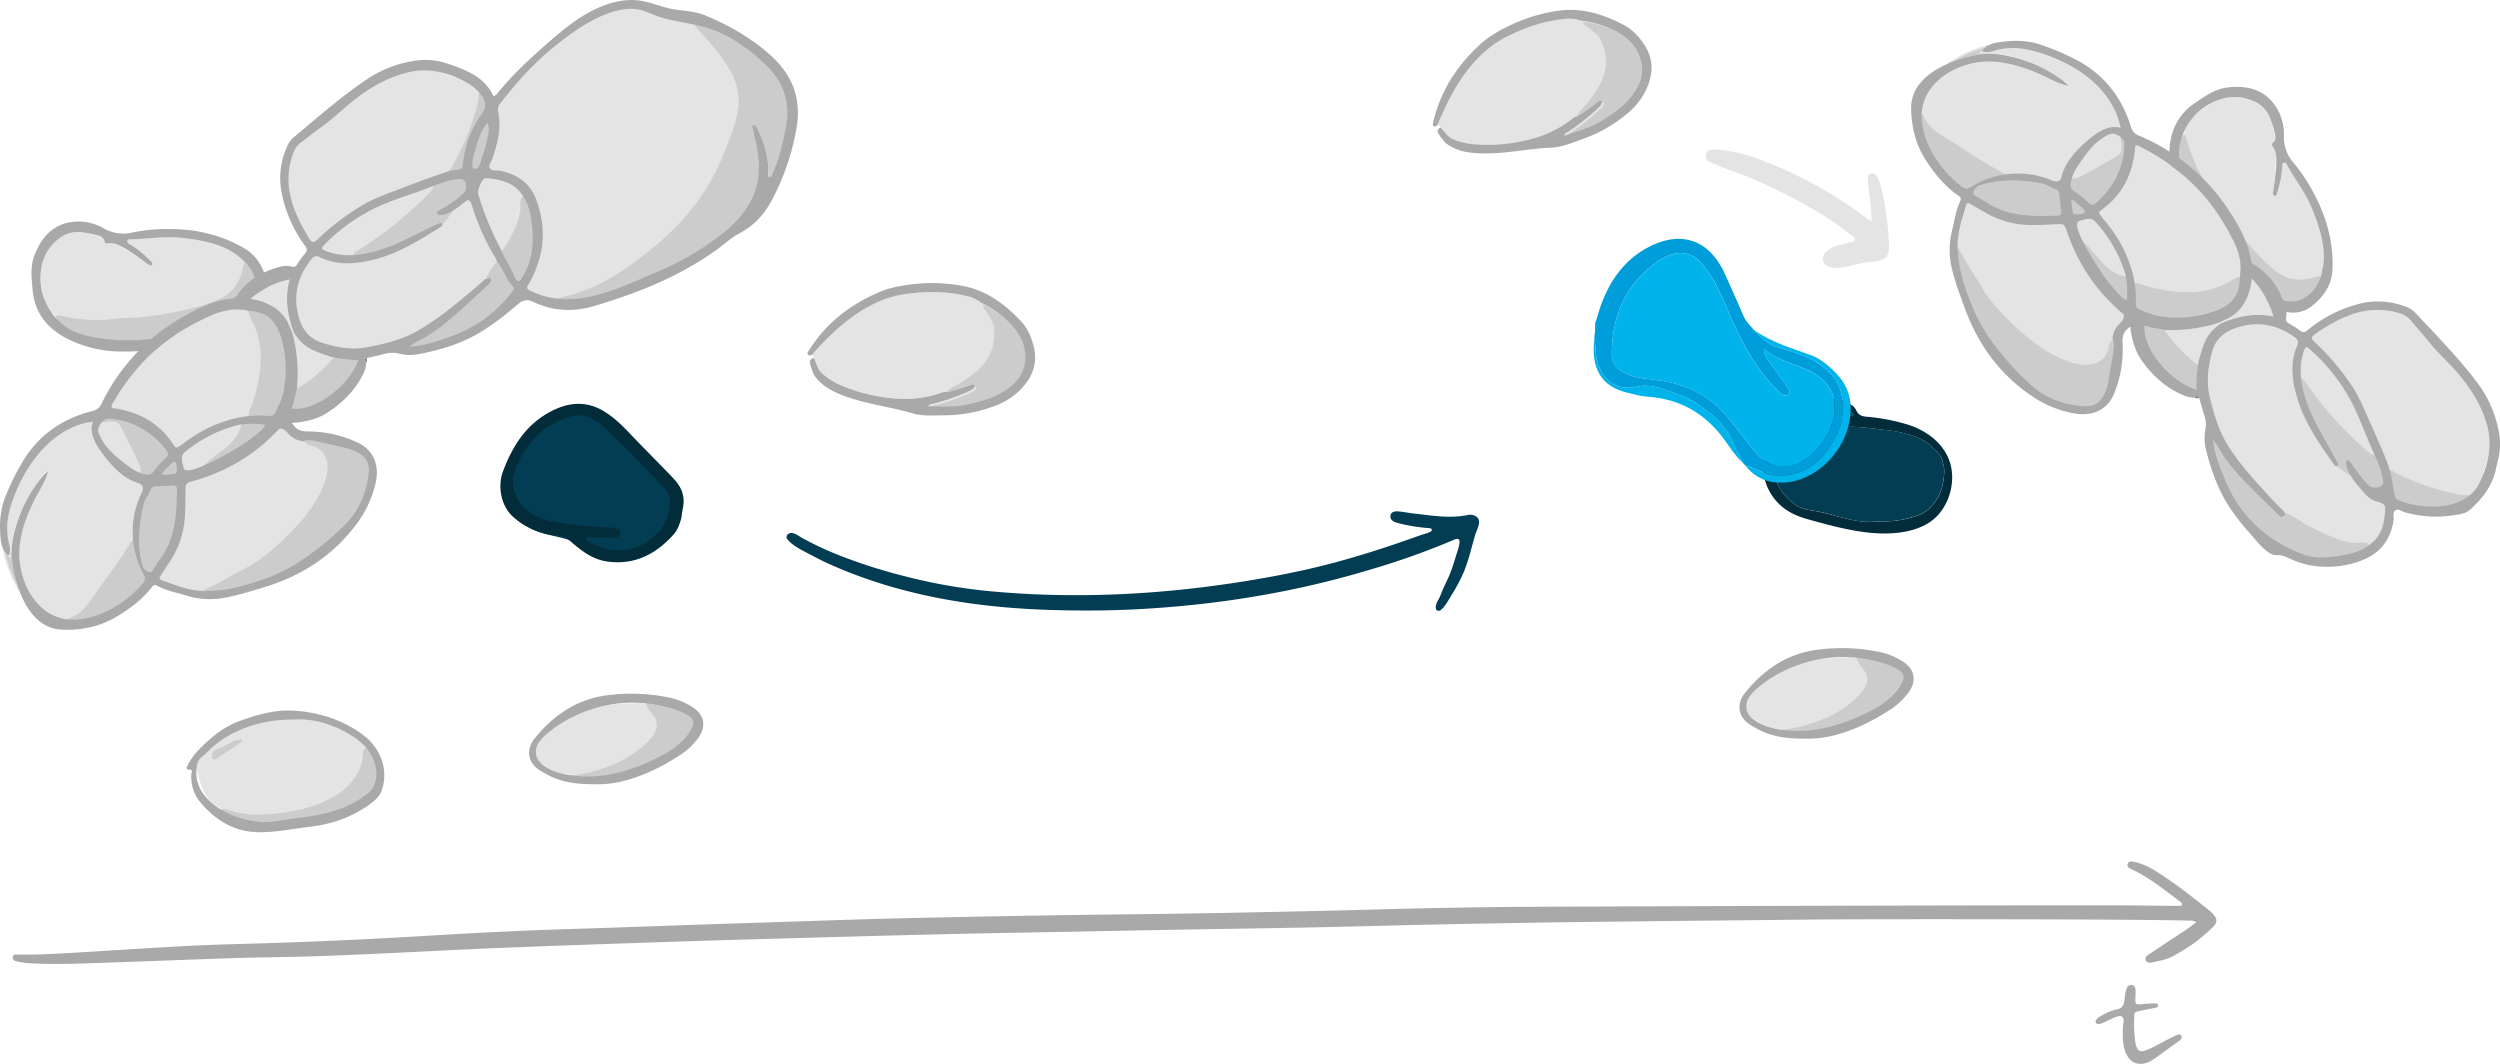 <svg xmlns="http://www.w3.org/2000/svg" viewBox="0 0 1480.94 630.2"><defs><style>.cls-1{fill:#023d53;}.cls-2{fill:#032c3b;}.cls-3{fill:#e4e4e4;}.cls-4{fill:#ccc;}.cls-5{fill:#aaa9a9;}.cls-6{fill:#7f7f7f;}.cls-7{fill:#009ddb;}.cls-8{fill:#00b3ea;}</style></defs><title>slide_10</title><g id="Layer_2" data-name="Layer 2"><g id="Layer_1-2" data-name="Layer 1"><path class="cls-1" d="M323.1,249.77c10.48-7.37,25.36-9.13,36.16-2.23,3.75,2.4,6.85,5.66,9.9,8.9l15.58,16.49c4.67,4.94,9.42,10,12.17,16.22a30,30,0,0,1-32.09,41.79c-9.81-1.54-18.19-7.78-27.59-11-6.87-2.32-14.28-3-20.86-6.06C288.53,301,303.61,263.49,323.1,249.77Z"/><path class="cls-2" d="M403.56,307.1c-1.22,4.24-2.45,7.18-4.54,9.51-10.52,11.75-23.27,18.33-39.47,16-8.92-1.28-15.69-6.81-22.18-12.44a10.13,10.13,0,0,0-6.58-2.9,43.23,43.23,0,0,1-26.13-10.48c-8.6-7.18-9.68-19.57-6.79-27.32,5.28-14.17,12.83-26.77,26.47-34.65,11.07-6.4,22.27-8.06,33.74-1,5.72,3.52,10.47,8.17,15.05,13,8.48,8.93,17.23,17.58,25.71,26.5,4.91,5.16,7.1,10.55,5.72,17.47C404.07,303.29,403.76,305.81,403.56,307.1Zm-56.23,11.17-.39,1.25a34.77,34.77,0,0,0,19.83,6.56c8.4.23,15.43-3.66,21.57-9.16,5.35-4.79,7.8-10.72,8.43-18,.37-4.27-.61-7.06-3.36-9.89-4.62-4.75-9-9.77-13.64-14.48-7.28-7.35-14.58-14.7-22.18-21.73-4.81-4.45-12.09-7.94-18.77-6.29A47.87,47.87,0,0,0,315.31,261c-5.37,6-7.86,11.58-10.81,19-1.82,4.59.09,12.67,2.85,17,4.13,6.47,10.9,9.79,17.84,11.36a190.33,190.33,0,0,0,35.27,4.05,15.83,15.83,0,0,1,5.14,1,2.67,2.67,0,0,1,2,2.56c0,1.39-1.26,1.84-2.31,2.35s-2.29.16-3.45.14C357,318.26,352.18,318.29,347.33,318.27Z"/><path class="cls-3" d="M1108.76,130.8c-.24-6.54-1-12.57-1.76-18.6a59.51,59.51,0,0,1-.47-6.39,2.78,2.78,0,0,1,2.19-3.09c1.65-.35,2.56.68,3.26,2a29.21,29.21,0,0,1,2.7,7.78,169.86,169.86,0,0,1,4.2,29.93c.36,8.89-.12,11.88-10.51,12.67-4.75.36-9.31,1.71-13.93,2.74a29.57,29.57,0,0,1-6.81.82c-4.53-.07-7.06-1.51-7.71-4.36s1.07-5.28,5-7.36c3-1.6,6.39-2.06,9.58-3.09,1.48-.48,3.89.18,4.19-1.84.26-1.8-2-2.53-3.21-3.54a170.26,170.26,0,0,0-20.83-14.19c-15.77-9.13-32-17.24-49.28-23.28-4-1.41-8-3.07-11.93-4.73-2-.82-3.47-2.2-3-4.57s2.33-3.11,4.5-3.08a58.94,58.94,0,0,1,5.94.32,88.88,88.88,0,0,1,20,5,246.41,246.41,0,0,1,63.51,34.36C1105.58,129.17,1106.59,130.39,1108.76,130.8Z"/><path class="cls-3" d="M149.7,178.23a28,28,0,0,1-11.45,10.25,83.51,83.51,0,0,1-17.15,6.28c-3.24.84-6.55,1.53-9.68,2.67-5.23,1.9-10.7,2.31-16.11,3.08A162.06,162.06,0,0,1,73,201.64a69.67,69.67,0,0,1-29.31-5.95A46.66,46.66,0,0,1,34.28,190a4.72,4.72,0,0,1-2.2-3.82c-3-1.22-4.26-4.14-5.11-6.74-2.4-7.28-3.81-14.81-2.14-22.51A27,27,0,0,1,34.12,142,17.94,17.94,0,0,1,49,137.65a55.13,55.13,0,0,1,10.23,2.49c1.38.5,3,.83,2.74,3-.13,1.34,1.14,1.39,2,1,2.66-1.18,4.63.13,6.78,1.42,5.37,3.22,10.74,6.44,15.84,10.08,1,.73,2,2,3.62,1.31.53-1.38-.59-2-1.27-2.68a57.07,57.07,0,0,0-12.12-9.72c-.9-.53-1.55-.94-1.26-2s1.2-.84,1.9-.85c9.93-.18,19.87-1.91,29.78-.89,11.6,1.19,22.94,3.71,33,10.15,1.41.91,3,1.57,3.49,3.42C151.1,159,154.16,171.05,149.7,178.23Z"/><path class="cls-4" d="M33.08,187.19a5.94,5.94,0,0,1,3.59,0c10,2.11,20.1,3.1,30.38,1.75,5.27-.69,10.63-.44,16-1a199.53,199.53,0,0,0,35.4-6.61,74.07,74.07,0,0,0,12-4.37c7.14-3.47,11.24-9.13,13.05-16.68.39-1.62.83-3.24,1.25-4.86,7.38,4.54,10.44,16.61,6,23.8a28.19,28.19,0,0,1-11.45,10.25,83.91,83.91,0,0,1-17.15,6.27c-3.24.84-6.55,1.53-9.69,2.67-5.22,1.91-10.69,2.32-16.1,3.08A160.52,160.52,0,0,1,74,202.65a69.9,69.9,0,0,1-29.32-6A46.91,46.91,0,0,1,35.28,191,4.72,4.72,0,0,1,33.08,187.19Z"/><path class="cls-5" d="M71.56,208.24a71.44,71.44,0,0,1-32.25-7.85c-11.59-6.16-18.76-15.17-20-28.65-.65-7.06-1.51-14.06,1.2-20.81,4.31-10.73,11.3-18.58,23.61-19.62a30.14,30.14,0,0,1,17.23,3.89,23.08,23.08,0,0,0,17.36,2.47,101.86,101.86,0,0,1,21.86-2c15.5,0,30.3,3.4,43.87,11.25,8.17,4.72,12.12,12.25,13.74,21.17A18,18,0,0,1,155,182a38.26,38.26,0,0,1-15.12,13C123.26,202.71,95.38,208.62,71.56,208.24Zm-40-21.63A32.86,32.86,0,0,0,44,196.3c5.85,2.6,12.23,3.78,18.6,4.51,20.25,2.29,39-1,58.48-6.05a83.91,83.91,0,0,0,17.15-6.27,28.19,28.19,0,0,0,11.45-10.25c3.83-6.18,2.1-14.78-2.17-20.26a41.07,41.07,0,0,0-4.17-4.38c-9.26-8.78-23.9-11.48-36.14-12.74-9.9-1-19.84.71-29.77.89-.71,0-1.65-.1-1.91.86s.37,1.46,1.27,2a58,58,0,0,1,12.12,9.72c.68.71,1.79,1.3,1.27,2.68-1.6.66-2.6-.58-3.62-1.31-5.08-3.62-10.7-7.9-16.35-10.55a10.68,10.68,0,0,0-6.48-1,1.71,1.71,0,0,1-1.34-.08c-.4-.3-.4-.88-.49-1.38a4.45,4.45,0,0,0-3.18-3,60.46,60.46,0,0,0-9.7-2A17.85,17.85,0,0,0,34.12,142a27,27,0,0,0-9.29,14.94A35.72,35.72,0,0,0,31.54,186.61Z"/><path class="cls-3" d="M6.8,326.48C7,334.32,9,341.81,11.41,349.22a3.77,3.77,0,0,1-.09,1.32C6.83,342.44,3,334.1,1.54,324.85c2,1.35,1.74,4,3.36,5.76.78-1.24,0-2.48.4-3.57Z"/><path class="cls-3" d="M218.17,282.54c-1.75,10.64-6,20.56-13.82,28.36a174.47,174.47,0,0,1-34.71,26.6A67.68,67.68,0,0,1,154,343.82c-7,2-13.94,4.36-21.14,5.67-4,.73-8.09,1.52-12.18.32a6.3,6.3,0,0,1-3.6.2,174.7,174.7,0,0,1-20.17-6c-2.86-1-2.84-1.27-1.18-3.87,1.82-2.83,3.69-5.61,5.52-8.42a53.41,53.41,0,0,0,8.33-25.87c.37-5.47.43-11,.38-16.46,0-2.35.55-3.43,3-4.08,19-5.07,35.58-14.26,49.47-28.21.75-.76,1.54-1.5,2.24-2.31a2.25,2.25,0,0,1,3.24-.42,9.76,9.76,0,0,1,2.51,2,13.12,13.12,0,0,0,9.35,5.06c2.55-1.06,5.14-.59,7.67,0,6.4,1.39,12.78,2.87,19.16,4.34a16.8,16.8,0,0,1,2.15.79C217.39,270,219.49,274.49,218.17,282.54Z"/><path class="cls-3" d="M66.16,241.36c-.53-.8,0-1.48.32-2.11,11-19,25.37-34.7,44.77-45.51a133.68,133.68,0,0,1,15.17-7.52c7-2.81,14.06-3.93,21.45-2,9.81.51,15.59,5.38,18.47,15.9A68.59,68.59,0,0,1,168,231.67c-.86,4.37-2.82,8.35-4.69,12.34a3.9,3.9,0,0,1-4.39,2.4c-3.91-.38-6.71,1.63-10.65,1.47-4.73,1.78-11.06,2-15.89,3.53-8,2.55-15,4.82-21.66,9.69-1.24.89-2.44,1.85-3.7,2.7-2.72,1.83-2.8,1.85-4.6-.92-7.86-12-19.27-18.39-33.15-20.83C68.2,241.87,67.07,242.11,66.16,241.36Z"/><path class="cls-3" d="M142.18,251.55c5.1-.56,9.58-.85,14.78.1a7.07,7.07,0,0,1-2.74,3.66c-5.94,5.18-12.07,10-19.23,13.59-4.2,2.07-8.52,7.69-13.18,8.77-1.36,3.3,1.83-.72,1.84-.79-.07.14-5.58,2.38-5.51,2.36-3.47,1.59-2.78-1.23-6.54-.36-1.72.4-2.45.07-2.85-1.72-1.74-7.69-1.74-7.61,4.65-12.35A79.11,79.11,0,0,1,142.18,251.55Z"/><path class="cls-3" d="M80.56,323.6c.67,6.32.72,10.94,4.65,16.09,1.4,1.81,1.29,3.39-.25,5.29a62.2,62.2,0,0,1-27.15,19.51c-5.29,1.95-11,2.53-16.64,2.71a3.26,3.26,0,0,1-2.56-.77c-6.08,1.07-10.43-2.5-14-6.29C14.07,349,9.81,335.49,12,320.17c1.42-9.66,5.4-18.4,9.89-26.95,1.57-3,3.18-5.9,4.71-8.9a11.09,11.09,0,0,0,1.73-4.9,4.62,4.62,0,0,0-3.29,2.44c-8.36,12.29-16.27,24.78-17.94,40.06-.17,1.52-.23,3-.34,4.56L5.3,327c-.57-3.3-1.12-6.6-1.75-9.89-.44-2.32.72-4.43.86-6.69a49.46,49.46,0,0,1,4.32-17.24,122.46,122.46,0,0,1,11.92-21.64c8.37-11.67,19.71-18.89,33.7-22,.1,0,.23.14.72.43.71,8.07,2,13.4,6,19.22,5.45,7.78,12,14.23,21.33,17.28,1.9.63,6.48,1.46,5.48,3.5a74.79,74.79,0,0,0-7.5,28.23C81.29,319.26,80.43,322.42,80.56,323.6Z"/><path class="cls-3" d="M94.84,331.19c-1.27,1.71-2.3,3.59-3.57,5.3-.74,1-1.23,2.88-2.89,2.34a5.61,5.61,0,0,1-4-4.16,59.56,59.56,0,0,1-1.84-16.13,86.31,86.31,0,0,1,3-21.19c.76-2.87,3-4.84,3.9-7.68.37-1.22,2.12-1.59,3.56-1.65,2.88-.13,5.78-.14,8.65-.44,2.14-.23,3.31.43,3.25,2.61C104.48,304.58,104,318.93,94.84,331.19Z"/><path class="cls-3" d="M57.48,259.51c-1.55-2.64-2.1-7.12.53-8.93.12-2.54,4-2.71,6.32-2.56a43.41,43.41,0,0,1,23.33,8.18,47.28,47.28,0,0,1,11.1,10.73c1.3,1.84,1,2.93-.4,4.26-2.77,2.6-5.61,5.13-7.62,8.41a3,3,0,0,1-3.47,1.53c-1.89-.48-4-.24-5.68-1.43C71.47,275.14,63,268.86,57.48,259.51Z"/><path class="cls-3" d="M104.55,275.09a16.9,16.9,0,0,1,.1,4.09c0,1.12-.65,1.59-1.76,1.62-2.26.09-4.49.79-7.16.26,1.75-3,4.16-4.68,6.12-6.78C103,273,104.22,273.6,104.55,275.09Z"/><path class="cls-3" d="M454.27,39.15c10.82,10.57,14.15,23.39,10.92,38.13-1.8,8.22-3.44,16.44-6.94,24.15-.59,1.33-.66,3-2.27,3.79-1.64-.72-.86-2.13-.83-3.19.18-9.25-2.65-17.72-6.5-25.95a4.94,4.94,0,0,0-1-1.47c-.42-.38-1-.8-1.63-.3a1.14,1.14,0,0,0-.36,1.22c.78,3.41,1.6,6.81,2.29,10.24,2.2,11,2.48,21.83-2.65,32.23-4.08,8.25-10.23,14.75-17.37,20.39a162.84,162.84,0,0,1-37.66,22.23c-10.28,4.33-20.42,9-31.14,12.13-6,1.75-11.85,4-18.08,4.76-3.6.45-7.24,1.06-10.77-.45-6.31.58-11.5-2.44-16.77-5.2-1.75-.91-1.26-2.21-.42-3.46a50,50,0,0,0,4.75-9.89c5.31-13.63,4.73-27.39-.35-40.77C313.81,108.16,306,103,296,101.08c-2-.39-4.81.53-5.83-1.58-.84-1.72,1-3.69,1.58-5.54,3-9.07,5.48-18.19,3.38-27.86a5.29,5.29,0,0,1,1.17-4.65C307,47.21,319.07,33.57,333.11,22.63c2.73-2.12,12.73-8.06,14.12-9,16.48-11.77,30.41-8.27,35.69-9.76s26.4,9.74,28.33,8.84c5.11-.3,10.18,4.65,14.52,6.75A106.94,106.94,0,0,1,454.27,39.15Z"/><path class="cls-3" d="M274.16,97.78c-.14,1.71-.39,3-2.57,2.82s-4.37,1.24-6.69.79c-7.14,2.68-14.21,5.56-21.07,8.93-1.34.66-2.65,3.49-4.27,2.76-.75-.34-6.14,1.47-6.83,1.83-7.59,4-11.38,2.58-18.77,7.08a143.64,143.64,0,0,0-25.12,19.08c-3.23,3.11-3.85,3.27-6.14-.57-5.87-9.89-11-20.11-11.72-31.94A45.52,45.52,0,0,1,173.6,91a14,14,0,0,1,5.07-6.9c4.42-3.28,8.72-6.72,13.18-9.93,7.33-5.28,13.61-11.82,20.9-17.16,9.24-6.75,19.15-12,30.41-14.43a36.33,36.33,0,0,1,21.62,1.49c5.8,2.32,12,3.87,16.66,8.38a17.22,17.22,0,0,1,1.17,1.37c1.73.89,2.51,2.64,3.42,4.13,1.82,3,2.31,5.52-.26,9A60.39,60.39,0,0,0,274.16,97.78Z"/><path class="cls-3" d="M303.79,169.75c.93,1,.45,1.95-.26,2.86A78,78,0,0,1,284,191a85,85,0,0,1-18.1,8.67c-7.57,2.6-15.15,5.34-23.41,5.56a57.34,57.34,0,0,1,7.44-4.39c8.56-4.57,15.77-10.87,22.94-17.2C278,179.08,283,174.38,288,169.75a14.76,14.76,0,0,0,2-1.91c.6-.82,1.47-1.85.56-2.84-.72-.8-1.68.1-2.53.26l-.89.16c-4.74,4.57-9.9,8.63-15,12.81-8.31,6.85-16.82,13.33-26.33,18.52-8.9,4.85-18.53,6.95-28.27,8.88-9.28,1.83-18.24.17-27-2.71-7.5-2.44-11.6-7.82-13.62-15.33-3.4-12.69-.61-23.83,7.46-33.93,1.45-1.8,5.65-6.54,7.91-8.84a129.14,129.14,0,0,1,24.91-19.2c5.1-3.12,10.62-5.32,16-7.88a7.07,7.07,0,0,1,2.58-.91c7.57-.25,16.55-19,23.24-21.86,4.79-1.44,16.09,6.58,21.14,6.18,1.39-.1-1,18.83,2.62,16.29,1.51,1.11,4.87,26,10.87,35.67a5.74,5.74,0,0,1,.42,1.29C298,159,299.54,165.26,303.79,169.75Z"/><path class="cls-3" d="M315,132c-.75-5.9-1.94-11.68-5.7-16.56-5.1-7.53-13-9-21.22-9.76a2.18,2.18,0,0,0-1.28.4c-1.91,1.28-4,7.08-3.28,9.36a180.42,180.42,0,0,0,13.22,32.15.27.27,0,0,0,.08-.07c0,.06-.07.09-.08.07,2.11,5.74,5.95,10.62,8,16.39a4.38,4.38,0,0,0,.7,1.17c1.52,2,2.27,1.93,3.62-.17C315.54,154.76,316.44,143.56,315,132Zm-6.29-16.32a3.48,3.48,0,0,0-1.61,2.53A2.78,2.78,0,0,1,308.66,115.63Zm-1.81,8.61c.21-1.56-.18-4,.19-6a20.42,20.42,0,0,0,0,2.07c.07,2.75.19,5.49-.91,8.11-.23.56-.46,1.12-.68,1.69A33.25,33.25,0,0,0,306.85,124.24Zm-10.06,23.22c.54-.67,3.14-5,3.38-5.49.35-.76.73-1.51,1.11-2.27C300,142.42,299.21,145.42,296.79,147.46Zm4.88-8.53c.63-1.22,1.26-2.44,1.82-3.7a30.94,30.94,0,0,1-1.61,3.33Z"/><path class="cls-3" d="M288.61,73.08l.34.13a7.84,7.84,0,0,1,.55,4.45c-.83,6.54-3,12.73-5,19a13.19,13.19,0,0,1-.72,1.69c-.59,1.21-1.54,2-2.91,1.6s-1-1.69-1-2.72a22,22,0,0,1,1.3-7.17C283,84.1,284.31,77.93,288.61,73.08Z"/><path class="cls-3" d="M300.17,142c.35-.76.73-1.51,1.11-2.27-1.28,2.72-2.07,5.72-4.49,7.76C297.33,146.79,299.93,142.49,300.17,142Z"/><path class="cls-3" d="M301.67,138.93c.63-1.22,1.26-2.44,1.82-3.7a30.94,30.94,0,0,1-1.61,3.33Z"/><path class="cls-3" d="M306.85,124.24c.21-1.56-.18-4,.19-6a20.42,20.42,0,0,0,0,2.07c.07,2.75.19,5.49-.91,8.11-.23.56-.46,1.12-.68,1.69A33.25,33.25,0,0,0,306.85,124.24Z"/><path class="cls-3" d="M212.41,213c-4.42,13.68-24.23,31-39.75,29,1.57-3.84,2.13-7.89,3.28-11.8a94.18,94.18,0,0,0-1.88-29.71c-.23-1-.53-2-.8-3.07l.86-.44c4,7.48,10.89,10.95,18.66,13.13,1.53.43,3.42.15,4.28,2a2.45,2.45,0,0,1,2.15-.49C203.55,212.54,208,212.57,212.41,213Z"/><path class="cls-3" d="M148.19,177.11a49.82,49.82,0,0,1,23.43-11.5c-2.53,8.72-1.79,16.94.36,25.11l-1.21.71C166.27,182.59,158.42,178.81,148.19,177.11Z"/><path class="cls-3" d="M300.17,142c.35-.76.73-1.51,1.11-2.27-1.28,2.72-2.07,5.72-4.49,7.76C297.33,146.79,299.93,142.49,300.17,142Z"/><path class="cls-3" d="M301.67,138.93c.63-1.22,1.26-2.44,1.82-3.7a30.94,30.94,0,0,1-1.61,3.33Z"/><path class="cls-3" d="M306.85,124.24c.21-1.56-.18-4,.19-6a20.42,20.42,0,0,0,0,2.07c.07,2.75.19,5.49-.91,8.11-.23.56-.46,1.12-.68,1.69A33.25,33.25,0,0,0,306.85,124.24Z"/><path class="cls-3" d="M122.27,274.55a.74.74,0,0,0,0,.21C122.19,274.78,122.2,274.68,122.27,274.55Z"/><path class="cls-3" d="M122.27,274.55a.74.74,0,0,0,0,.21C122.19,274.78,122.2,274.68,122.27,274.55Z"/><path class="cls-3" d="M172,190.72q1.07,3.14,2.14,6.27l-.86.44c-.83-2-1.67-4-2.49-6Z"/><path class="cls-6" d="M216.91,214.94c-.27-1-2.26-2.31.44-2.87C217.23,213,217.54,214.06,216.91,214.94Z"/><path class="cls-6" d="M288.61,73.08l.4-.53-.06.67Z"/><path class="cls-4" d="M8.12,327c.23,7.85,2.18,15.34,4.6,22.74a3.54,3.54,0,0,1-.09,1.32C8.14,343,4.3,334.63,2.84,325.37c2,1.36,1.75,4,3.38,5.76.77-1.23,0-2.47.4-3.56Z"/><path class="cls-4" d="M328.74,178.66c1-2.13,3.21-2.26,5.07-2.73a118.2,118.2,0,0,0,15.35-5,123.54,123.54,0,0,0,25.55-14.76c13.05-9.48,25.19-19.9,35.2-32.63A123.33,123.33,0,0,0,427.24,94.6c3.6-8.69,7.43-17.31,9.37-26.63a36.39,36.39,0,0,0-5.05-27.86c-5.43-8.68-12.08-16.35-19.09-23.75a10.18,10.18,0,0,1-1-1.54c5.18-.31,9.67,2,14.06,4.15A108.63,108.63,0,0,1,454.4,39c11,10.71,14.33,23.7,11.05,38.63-1.82,8.32-3.48,16.65-7,24.46-.61,1.35-.68,3.07-2.31,3.85-1.65-.75-.87-2.17-.84-3.24.19-9.37-2.67-18-6.58-26.28a4.7,4.7,0,0,0-1.06-1.5c-.43-.38-1-.81-1.65-.3a1.14,1.14,0,0,0-.36,1.23c.77,3.46,1.61,6.91,2.31,10.38,2.23,11.13,2.52,22.12-2.68,32.64-4.14,8.36-10.36,15-17.6,20.66A164.88,164.88,0,0,1,389.51,162c-10.41,4.39-20.68,9.12-31.54,12.29-6.06,1.78-12,4-18.32,4.82C336,179.58,332.31,180.2,328.74,178.66Z"/><path class="cls-4" d="M120.55,350.61a2,2,0,0,1,1.39-1.69c8-3.35,15.14-8.18,22.86-12,8.44-4.2,15.66-10.31,22.5-16.77,7.74-7.3,15-15,20.34-24.38,3.11-5.55,5.83-11.09,6.32-17.62.53-7.1-3-12.42-9.2-14.1-1.68-.45-3.79-.61-4.4-2.87,2.58-1.06,5.19-.58,7.75,0,6.48,1.4,12.93,2.9,19.39,4.39a15.84,15.84,0,0,1,2.18.8c8.74,3.51,10.87,8.07,9.53,16.21-1.76,10.77-6,20.82-14,28.71a177,177,0,0,1-35.13,26.92,68.86,68.86,0,0,1-15.85,6.39c-7.1,2.06-14.11,4.41-21.39,5.74C128.8,351,124.69,351.83,120.55,350.61Z"/><path class="cls-4" d="M147.36,246.49c-.22-2.69,1.3-4.81,2.08-7.16a90.06,90.06,0,0,0,4.92-24.52,48.47,48.47,0,0,0-4.29-23.34c-1.4-3-3.56-5.84-3-9.46,9.95.71,15.89,5.89,19,16.94,3,10.87,4.1,22,2.16,33.07-.79,4.55-2.71,8.68-4.53,12.82a3.79,3.79,0,0,1-4.41,2.43C155.33,246.81,151.34,246.73,147.36,246.49Z"/><path class="cls-4" d="M84.48,334.88a62.19,62.19,0,0,1-1.9-16.62,89.75,89.75,0,0,1,3-21.85c.8-3,3.16-5,4-7.91.38-1.27,2.18-1.64,3.67-1.71,3-.12,6-.14,8.92-.45,2.2-.23,3.41.45,3.35,2.69-.41,14.83-.93,29.63-10.33,42.27-1.31,1.76-2.39,3.7-3.69,5.47-.77,1.05-1.27,3-3,2.41A5.82,5.82,0,0,1,84.48,334.88Z"/><path class="cls-4" d="M209.07,151.13a5.38,5.38,0,0,1,2.26-2.39A219.38,219.38,0,0,0,255.53,113a3.82,3.82,0,0,0,.84-3.8,75.53,75.53,0,0,1,15.38-3.23c1.45-.12,3.77-1.16,4.1.94s2.59,4.55,0,7c-4,3.92-8,7.81-13.39,9.91a17.15,17.15,0,0,0-1.76.78c-.94.5-2,.28-1.37,1.76.53,1.26,2.08-.23,3.15-.26,1.73,0,4-2.14,5.91-1.44-1.51,2.34-5.39,7.74-7.75,9.84-.67-1.35,0-1.87-1.06-1.34-4.72,2.31-9.6,4.26-14.27,6.74a97.08,97.08,0,0,1-20.33,8.4c-3.52,1-6.9,2.54-10.54,3.06C212.71,151.6,210.78,152.73,209.07,151.13Z"/><path class="cls-4" d="M39.93,367c.48-.38.9-.94,1.43-1.1,5.63-1.6,9-5.6,12.21-10.25,8-11.46,16.79-22.44,23.91-34.55a4.85,4.85,0,0,1,2-1.78c.86,1.05.6,2.35.72,3.53.68,6.32,2.36,12.26,6.29,17.4,1.4,1.82,1.29,3.4-.24,5.29A62.15,62.15,0,0,1,59.12,365c-5.29,2-11,2.53-16.63,2.72A3.28,3.28,0,0,1,39.93,367Z"/><path class="cls-4" d="M287.53,166.34c1.28-4.31,5.41-9.9,8.34-13.18,4,4.63,5.59,10.88,9.84,15.37.92,1-1.08,4.09-1.78,5a77.78,77.78,0,0,1-19.56,18.35,84.15,84.15,0,0,1-18.1,8.68c-7.56,2.6-19.95,5.38-28.21,5.6,2.34-1.73,51.22-40.15,50.37-40Z"/><path class="cls-4" d="M197.71,211.59a2.8,2.8,0,0,1,2.37-.55c4.75.87,9.61.83,14.46,1.18-5.07,14.66-27.11,33.45-44.11,31.63,1.79-4.12,2.48-8.45,3.79-12.64A80.87,80.87,0,0,0,197.71,211.59Z"/><path class="cls-4" d="M296.53,149.61c.06.19,4.69-6.54,5-7.11,1.07-2.34,2.36-4.57,3.4-6.93a40.1,40.1,0,0,0,3.28-10.81c.34-2.61-1-7.79,2.4-8.84,3.77,4.88,4.95,10.66,5.71,16.56,1.49,11.61.58,22.8-5.95,33-1.34,2.09-1.78,5.58-3.3,3.59-.28-.36-3.26-2.47-3.41-2.89C301.56,160.4,298.63,155.35,296.53,149.61Z"/><path class="cls-4" d="M60.1,250.37c.12-2.71,1.71-3.53,4.19-3.37a46.25,46.25,0,0,1,24.89,8.74A49.86,49.86,0,0,1,101,267.18c1.39,2,1.08,3.13-.42,4.55-3,2.77-6,5.47-8.14,9a3.17,3.17,0,0,1-3.7,1.63c-1.93-.48-4.26-.12-5.88-1.5.91-1.4.64-3.27,0-4.82-3.07-7.58-7.23-14.67-10.68-22.09a11.1,11.1,0,0,0-1.4-2.47c-1.26-1.52-3.42-1.83-5.28-1.81C65.07,249.65,60.12,250,60.1,250.37Z"/><path class="cls-4" d="M266.22,101.91c-.12-1.54,1.07-2.45,1.74-3.6A143.16,143.16,0,0,0,283.05,61c.56-2.23,0-4.5.87-6.63,1.73.88,2.51,2.63,3.43,4.13,1.81,3,2.3,5.52-.27,9a60.25,60.25,0,0,0-11.6,30.81c-.15,1.7-.4,3-2.58,2.82S268.53,102.37,266.22,101.91Z"/><path class="cls-4" d="M119.72,277.14c3.7-4.54,8.79-7.71,13.35-11.41s9-8.56,9.92-14.49a57.26,57.26,0,0,1,16.89-.32c.63.08-2.83,3.7-3,3.81-1.57,1.39-3.18,2.73-4.82,4a122.44,122.44,0,0,1-10.22,7.31,123.92,123.92,0,0,1-22.39,11.35A3.25,3.25,0,0,1,119.72,277.14Z"/><path class="cls-4" d="M290.65,69.81a8.93,8.93,0,0,1,.58,5.45C290,83.34,287,91,284.24,98.75a15.31,15.31,0,0,1-1,2.1c-.8,1.51-2,2.52-3.8,2.06s-1.19-2-1.21-3.32c-.07-3.06.94-6,1.9-8.86,2.47-7.35,4.36-15,10-21.08Z"/><path class="cls-4" d="M93.27,282.14c2.37-4,5.62-6.33,8.27-9.16,1.6-1.7,3.19-.91,3.64,1.1a24.15,24.15,0,0,1,.15,5.52c0,1.51-.89,2.14-2.38,2.2C99.9,281.91,96.87,282.85,93.27,282.14Z"/><path class="cls-4" d="M172.08,192l1.21-.71c.71,2.09,1.43,4.17,2.15,6.26l-.87.45Z"/><path class="cls-4" d="M289.92,73.61l.4-.53-.06.66Z"/><path class="cls-5" d="M457,33.22c-11.35-10.39-24.83-18.08-39-24-6.06-2.55-12.72-2.71-19.12-3.77-6.75-1.12-13-4.09-19.79-5.09-8-1.18-16.47.76-23.84,3.89C343.14,9.37,333,18,323.23,26.56s-19.62,17.77-28,28c-.73.89-1.22,2.14-3,2.26-4.9-10.81-15-14.86-25.31-18.53-1.15-.41-2.33-.75-3.5-1.11a38.92,38.92,0,0,0-16.31-1.36,69,69,0,0,0-30.56,11.69c-15.08,10.2-28.71,22.29-42.68,33.92a16.47,16.47,0,0,0-4.44,6.86,44.87,44.87,0,0,0-2.37,27,78.53,78.53,0,0,0,13.63,30.29c1.48,1.94,1.21,3.09-.12,4.72a51.76,51.76,0,0,0-4.28,5.95c-.92,1.52-1.8,2.18-3.66,1.64a13.38,13.38,0,0,0-7.26.27c-10,2.76-18.67,7.59-24.61,16.42-.81,1.2-1.54,2.08-3.14,2.24-10.6,1-20,5.57-29,10.73a118,118,0,0,0-48.32,51.26,7.57,7.57,0,0,1-5.52,4.65c-18.7,4.67-33.17,15.12-42.61,32.16a142.91,142.91,0,0,0-9.13,19C-.1,303-.47,310.76.42,319.45c.06.57.12,1.15.2,1.72A14.82,14.82,0,0,0,1,322.78c.65,2.3,2,5,4.19,6.25,1.05-2,.75-4.52.19-6.75-2.79-11,0-21.53,4.46-31.76,4.28-9.72,9.83-19,17.41-26.46s17.3-13,27.83-14.31c-2.4,6,1.13,12.67,4.89,17.94,5.58,7.82,12.41,15.39,21.53,18.42a5.12,5.12,0,0,1,2.65,1.47c1.07,1.42.24,3.42-.54,5a52.39,52.39,0,0,0,1.24,47.18,6.53,6.53,0,0,1,1,2.64c.11,1.6-1,3-2.06,4.18a67.49,67.49,0,0,1-19.5,15c-11.21,5.63-25.53,8.4-36.49.81-9-6.25-14.35-17.26-15.89-27.92-2.17-15,3.83-30.06,11.2-43.34,2.11-3.82,4.38-7.64,5.35-11.89A15.45,15.45,0,0,0,24.54,283,84.07,84.07,0,0,0,8.87,313.85c-1.51,5.62-2.39,10.87-1.8,16.66C8.71,346.65,16.49,372.1,36.55,373c11.23.5,22.18-1.61,32.13-7.48,7.83-4.62,15.06-9.88,20.74-17.07.93-1.17,1.75-2.53,3.71-1.45,5.42,3,11.51,4,17.33,5.84a47.41,47.41,0,0,0,24,1c7.65-1.55,15.09-3.85,22.53-6.14,21.61-6.66,39.81-18.33,53.62-36.47a64,64,0,0,0,12-25.52c2.26-10.53-1.62-19.3-10.59-23.45a68.36,68.36,0,0,0-29.71-6.67c-3.79,0-6.49-.91-8.56-3.92-.24-.29-.74-.66-.67-.85.2-.65.78-.56,1.31-.36,6.86-.69,13.5-2.1,19.42-5.91,8.44-5.42,15.45-12.21,20.35-21.07,1.47-2.68,2.73-5.38,2.77-8.51-.27-1-2.26-2.31.44-2.87,3.43-.8,6.87-1.52,10.26-2.43a17.39,17.39,0,0,1,9-.14,26.32,26.32,0,0,0,11.38.26c11.77-2.22,23.19-5.54,33.75-11.38,9-5,17-11.37,24.81-18,3.08-2.62,5.54-3.36,9.35-1.56,11.52,5.44,23.46,6.14,35.75,2.52q10.79-3.18,21.35-7c18.2-6.58,35.48-15,51.28-26.23,4.6-3.28,8.78-7.33,13.73-9.92,8.83-4.61,15-11.56,19.44-20.08a143.24,143.24,0,0,0,14.7-44.21,46.67,46.67,0,0,0,.4-9.6C471.92,51.66,466.09,41.59,457,33.22ZM171,108.56A45.32,45.32,0,0,1,173.6,91a14,14,0,0,1,5.08-6.9c4.41-3.28,8.71-6.71,13.17-9.93,7.33-5.28,13.61-11.82,20.9-17.15,9.24-6.76,19.14-12,30.41-14.44,11.6-2.51,23.89.81,34,6.77,5.67,3.35,13.65,10.75,8.61,17.63a60.23,60.23,0,0,0-11.61,30.81c-.24,2.91-2.9,2.8-5.12,3a21.68,21.68,0,0,0-4.06.88c-1.76.54-3.51,1.23-5.24,1.83q-10,3.44-19.83,7.27c-8.63,3.36-18,6.37-25.95,11.2a143.64,143.64,0,0,0-25.12,19.08c-3.23,3.11-3.85,3.27-6.14-.58C176.83,130.6,171.73,120.39,171,108.56ZM289.5,77.66c-.83,6.55-3,12.73-5,19a11.86,11.86,0,0,1-.71,1.69c-.59,1.21-1.54,2-2.91,1.6s-1-1.69-1-2.72a21.5,21.5,0,0,1,1.3-7.17c1.78-5.94,3.1-12.1,7.4-17l.4-.53-.06.67A7.63,7.63,0,0,1,289.5,77.66ZM81.67,279.55c-4-1.85-7.63-4.93-11-7.59-4.93-3.91-9.28-8.55-11.81-14.39a6.5,6.5,0,0,1-.69-2.89c.17-2.78,3.2-6.84,6.17-6.66a43.42,43.42,0,0,1,23.33,8.19,46.93,46.93,0,0,1,10.86,10.42,4.91,4.91,0,0,1,.93,1.8c.3,1.37-.81,2.41-1.69,3.28a50.45,50.45,0,0,0-5.91,6.48c-1.47,2.07-2.54,3.25-5.16,2.89A18,18,0,0,1,81.67,279.55Zm20.18-5.27c1.18-1.26,2.36-.67,2.7.81a18,18,0,0,1,.11,4.09c0,1.12-.66,1.59-1.76,1.63-2.27.08-4.51.78-7.17.25C97.48,278.09,99.89,276.38,101.85,274.28ZM88.38,338.83a5.61,5.61,0,0,1-4-4.17,60.27,60.27,0,0,1-1.85-16.12,87.27,87.27,0,0,1,3-21.19c.78-2.87,3.06-4.84,3.91-7.68.37-1.23,2.12-1.59,3.56-1.65,2.89-.12,5.79-.14,8.66-.44,2.13-.23,3.3.44,3.24,2.61-.39,14.38-.9,28.74-10,41-1.27,1.71-2.31,3.59-3.57,5.3C90.52,337.52,90,339.37,88.38,338.83Zm91.39-77.41c2.54-1.05,5.13-.59,7.65,0,6.41,1.38,12.79,2.87,19.17,4.35a15.37,15.37,0,0,1,2.15.78c8.65,3.47,10.74,8,9.43,16-1.75,10.65-6,20.57-13.82,28.37a171.49,171.49,0,0,1-27.83,22.35c-10.09,6.54-21.58,10.79-33.25,13.86A78.65,78.65,0,0,1,119.39,350c-7.75-.39-15.23-3.38-22.5-5.92-2.86-1-2.84-1.26-1.18-3.86,1.81-2.83,3.7-5.61,5.52-8.42a53.41,53.41,0,0,0,8.33-25.87c.36-5.47.43-11,.38-16.46,0-2.35.55-3.42,3-4.08,18.93-5.07,35.57-14.26,49.46-28.21.76-.76,1.53-1.5,2.23-2.3a2.25,2.25,0,0,1,3.25-.43,10,10,0,0,1,2.52,2A13.08,13.08,0,0,0,179.77,261.42Zm-71,15.73c-1.74-7.68-1.74-7.6,4.65-12.34a78.94,78.94,0,0,1,28.78-13.26c5.1-.56,9.58-.85,14.79.1a7.18,7.18,0,0,1-2.75,3.66q-3.94,3.44-8.2,6.51C142.07,264.68,110.28,283.93,108.75,277.15ZM168,231.67c-.86,4.37-2.83,8.35-4.69,12.35a3.9,3.9,0,0,1-4.39,2.39c-17.05-1.67-34.52,4.79-48.21,14.69-1.23.89-2.43,1.85-3.69,2.7-2.71,1.83-2.8,1.84-4.6-.92-7.86-12-19.27-18.39-33.15-20.83-1-.18-2.15.06-3-.69-.53-.8,0-1.49.31-2.11,11-19,25.37-34.7,44.76-45.51a135.5,135.5,0,0,1,15.18-7.52c7-2.81,14.06-3.93,21.45-2,9.81.52,15.59,5.38,18.47,15.9A68.72,68.72,0,0,1,168,231.67ZM172.66,242c1.57-3.84,2.14-7.89,3.27-11.8a93.89,93.89,0,0,0-1.87-29.71c-.24-1-.53-2-.8-3.07q-1.24-3-2.5-6c-4.49-8.83-12.35-12.63-22.57-14.32a49.91,49.91,0,0,1,23.43-11.5c-2.53,8.71-1.79,16.94.35,25.12.72,2.08,1.44,4.17,2.15,6.25a24.39,24.39,0,0,0,10.36,10c3.51,1.83,7.4,2.95,11.12,4.28,1.5.54,16.42,2.9,16.81,1.72C208,226.64,188.17,244,172.66,242Zm130.87-69.39A77.61,77.61,0,0,1,284,191a83.85,83.85,0,0,1-18.09,8.68c-7.57,2.6-15.15,5.33-23.41,5.56a56.88,56.88,0,0,1,7.44-4.39c8.56-4.57,15.76-10.86,23-17.2C278,179.08,283,174.38,288,169.75a14.18,14.18,0,0,0,2-1.91c.6-.82,1.47-1.84.56-2.84-.73-.79-1.68.1-2.53.26l-.9.16c-4.72,4.57-9.88,8.63-14.95,12.81-8.31,6.85-16.82,13.33-26.33,18.52-8.9,4.85-18.53,6.95-28.28,8.87-9.27,1.83-18.22.19-27-2.69-7.5-2.46-11.6-7.83-13.62-15.35-3.4-12.68-.62-23.82,7.47-33.92,1.43-1.8,2.67-2.47,5-1.32,10.18,5,20.77,4.1,31.36,1.64,14.33-3.39,27.78-11.7,40.14-19.44.68-.43,1.47-1.19,1.08-1.9s-1.43-.49-2.16-.16c-9.58,4.22-18.72,9.43-28.44,13.3-12,4.76-26.15,7.87-38.52,2.79-2.77-1.14-2.81-1.45-.56-3.74a111,111,0,0,1,26.79-20c9.79-5.22,20.56-8.43,31-12.18,2.14-.77,4.3-1.62,6.47-2.46,5-1.91,10-3.71,15.21-4.12a4.57,4.57,0,0,1,2.52.33c2.05,1.11,2.29,6.09.74,7.63a58.25,58.25,0,0,1-14.38,10.26c-1.11.59-3.12,2.11-.78,3a3.89,3.89,0,0,0,2.06,0c4-.73,6.76-2.58,9.95-4.95.6-.45,5-4.32,5.72-3.77,1.5,1.11,1.78,2.52,2.18,3.79a135.3,135.3,0,0,0,13.88,30.72,5,5,0,0,1,.42,1.29c4,4.64,5.51,10.86,9.75,15.35C304.72,170.73,304.24,171.7,303.53,172.62Zm5.48-7.69c-1.34,2.1-2.1,2.16-3.62.17a4.38,4.38,0,0,1-.7-1.17c-2.05-5.77-5.89-10.66-8-16.39a179,179,0,0,1-13.23-32.15c-.72-2.28,1.38-8.08,3.29-9.36a2.11,2.11,0,0,1,1.27-.4c8.23.72,16.12,2.24,21.22,9.76C313,120.27,314.2,126.05,315,132,316.44,143.56,315.54,154.76,309,164.93ZM465.19,77.29c-1.8,8.2-3.44,16.43-6.93,24.14-.61,1.33-.68,3-2.28,3.8-1.64-.74-.86-2.14-.84-3.2.19-9.25-2.64-17.72-6.49-25.94a4.48,4.48,0,0,0-1-1.48c-.42-.37-1-.8-1.63-.29a1.12,1.12,0,0,0-.35,1.21c.76,3.41,1.59,6.82,2.28,10.25,2.2,11,2.48,21.83-2.65,32.22-4.08,8.25-10.23,14.76-17.37,20.39a162.7,162.7,0,0,1-37.66,22.23c-10.31,4.34-20.59,9.22-31.3,12.61-15.29,4.83-30.85,6.28-45.46-1.37-1.75-.91-1.25-2.21-.42-3.45a50.9,50.9,0,0,0,4.75-9.9c5.31-13.63,4.73-27.39-.35-40.78C313.81,108.16,306,103,296,101.08c-2-.39-4.81.53-5.84-1.58-.83-1.72,1-3.69,1.6-5.54,3-9.07,5.47-18.19,3.36-27.86a5.29,5.29,0,0,1,1.18-4.65c9.84-13,21.23-25.43,34.21-35.6,11.76-9.21,28.68-21,44.25-20.61,5.46.13,9.56,2.52,14.5,4.27,11.54,4.08,24.17,4.22,35.45,9.13,11.05,4.81,21,12.12,29.6,20.51C465.09,49.72,468.43,62.54,465.19,77.29Z"/><path class="cls-3" d="M607.05,215.83a21.77,21.77,0,0,1-7.43,12.34c-7.61,6.71-17,9.34-26.59,11.44-7.5,1.65-15.17,1.07-23.11,1,.88-1.46,2.23-1.29,3.21-1.53a133.56,133.56,0,0,0,20.68-7.29c1.52-.65,3.05-1.36,3.68-3-.66-1.44-1.57-.9-2.4-.63-3.92,1.26-7.77,2.72-11.79,3.64a7.76,7.76,0,0,1-4,.26,66.66,66.66,0,0,1-28.65,4,99.28,99.28,0,0,1-34.84-8.94,41.18,41.18,0,0,1-8.34-5.58c-3.09-2.49-3.69-6.13-5.18-9.38-.1-.89-.79-1.4-1.31-2,11.47-12.81,23.73-24.62,39.84-31.59A62.92,62.92,0,0,1,538,173.91c11.43-1.42,22.85-1.35,34.14,1.28a21.62,21.62,0,0,1,9.11,4.09,58.14,58.14,0,0,1,20,15.55C606.17,200.82,608.46,208,607.05,215.83Z"/><path class="cls-4" d="M560.25,233.07c2.18-3.64,6.3-4.58,9.54-6.72,5.5-3.65,10.83-7.37,14.61-12.95,4.08-6,5.12-12.68,4.34-19.68-.32-2.92-2.1-5.36-3.61-7.85-1.09-1.79-2.86-3.25-2.92-5.59a58.14,58.14,0,0,1,20,15.56c4.91,6,7.2,13.21,5.79,21a21.8,21.8,0,0,1-7.44,12.34c-7.6,6.7-17,9.34-26.59,11.43-7.49,1.65-15.16,1.08-23.1,1,.88-1.46,2.23-1.29,3.21-1.53a132.52,132.52,0,0,0,20.68-7.29c1.52-.64,3.05-1.35,3.68-3-.66-1.45-1.57-.9-2.4-.64-3.92,1.26-7.77,2.72-11.8,3.64A7.72,7.72,0,0,1,560.25,233.07Z"/><path class="cls-5" d="M478.32,209c10.22-17,25-28.59,43.05-36.2,5.51-2.32,11.41-3.39,17.32-4.19a98,98,0,0,1,31.92.84c13.91,2.71,24.79,10.79,34.24,20.87,3.9,4.17,6.13,9.49,7.53,15,2.47,9.83-.77,18.06-7.53,25.13a41.16,41.16,0,0,1-15.69,10.05,83.72,83.72,0,0,1-28.64,5.5c-6.71,0-13.61.74-20.06-1.17-12.16-3.59-24.81-5.1-36.85-9.07A62.73,62.73,0,0,1,492.23,231a27.83,27.83,0,0,1-10.39-9.44c-.7-2.65-2.13-5.09-2.12-7.92.64-.84,1.32-1.6,2.52-1.46,1.49,3.25,2.09,6.9,5.18,9.39a41.6,41.6,0,0,0,8.34,5.58,99.66,99.66,0,0,0,34.84,8.94,66.51,66.51,0,0,0,28.65-4,7.72,7.72,0,0,0,4-.26c4-.92,7.88-2.38,11.8-3.64.83-.26,1.74-.81,2.4.64-.63,1.61-2.16,2.32-3.68,3a132.52,132.52,0,0,1-20.68,7.29c-1,.24-2.33.07-3.21,1.53,7.94.1,15.61.67,23.1-1,9.56-2.09,19-4.73,26.59-11.43a21.8,21.8,0,0,0,7.44-12.34c1.41-7.79-.88-15-5.79-21a58.14,58.14,0,0,0-20-15.56,21.48,21.48,0,0,0-9.11-4.08c-11.29-2.64-22.71-2.71-34.14-1.28a62.21,62.21,0,0,0-17.19,4.63c-16.11,7-28.37,18.77-39.84,31.59C479.67,210.61,478.48,210.94,478.32,209Z"/><path class="cls-3" d="M212.82,452.65c-.06.12-.11.25-.17.37a25.5,25.5,0,0,0,.92-3.09c.34-1.49.25-3.38.54-5.06a10.14,10.14,0,0,0,0,1.56A13.37,13.37,0,0,1,212.82,452.65Z"/><path class="cls-3" d="M215.59,441.81a6.78,6.78,0,0,0-2.72-3c-11.36-8-23.64-13.25-37.88-12.59-2.59.13-5.19.08-7.77.25-7.94.53-24.3,2.12-34.75,8.46-11.72,7.11-18,16-16,22a23.82,23.82,0,0,1,1.16,2.63c1.76,7.93,4.68,15.09,12.59,18.92a5.07,5.07,0,0,0,2.16,2.26c8.86,6.35,18.82,7.33,29.23,6,5.26-.69,10.49-1.69,15.76-2.31,13.72-1.62,27-4.41,38.45-12.85,2.23-1.64,4.45-3.24,5.58-5.87C225.2,456.85,222.59,447.84,215.59,441.81Zm-2.77,10.84c-.06.12-.11.25-.17.37a25.5,25.5,0,0,0,.92-3.09c.34-1.49.25-3.38.54-5.06a10.14,10.14,0,0,0,0,1.56A13.37,13.37,0,0,1,212.82,452.65Z"/><path class="cls-3" d="M212.82,452.65c-.06.12-.11.25-.17.37a25.5,25.5,0,0,0,.92-3.09c.34-1.49.25-3.38.54-5.06a10.14,10.14,0,0,0,0,1.56A13.37,13.37,0,0,1,212.82,452.65Z"/><path class="cls-4" d="M131.22,479.5c1.89-.91,3.67.12,5.28.65,9.07,3,18.23,2.67,27.56,1.73,11.86-1.2,24.91-4.44,35.09-10.81A37,37,0,0,0,211.28,459a27.75,27.75,0,0,0,3.29-8c.59-2.55-.13-6.27,2-8.12,7,6,9.61,15,5.81,23.86-1.13,2.63-3.35,4.23-5.58,5.87-11.44,8.44-24.73,11.23-38.45,12.85-5.27.63-10.5,1.62-15.76,2.31-10.41,1.37-20.37.39-29.23-6A5,5,0,0,1,131.22,479.5Z"/><path class="cls-4" d="M127.28,444.39a6,6,0,0,1,1.9-.81c2.46-.67,4.63-2.11,6.87-3.35a19.77,19.77,0,0,1,4-1.74c.62-.19,3.86-1.1,3.28.29a2,2,0,0,1-.5.65,43.38,43.38,0,0,1-6.76,4.81q-3.81,2.46-7.54,5.05c-1,.7-2.22.92-2.79-.45a3.07,3.07,0,0,1,0-1.94A4.14,4.14,0,0,1,127.28,444.39Z"/><path class="cls-5" d="M112.35,451.15c3.4-5.59,8.31-10.16,13.29-14.35a53.46,53.46,0,0,1,16.3-9.72c10.28-3.66,20.57-6.74,31.71-6.11,14.4.81,27.65,4.88,39.56,13,7.07,4.82,12,11.22,13.9,19.76a27,27,0,0,1-.84,14c-1.08,3.56-3.53,5.92-6.42,8.09-10.95,8.2-23.37,12.54-36.83,14C173.3,491,163.69,493,153.85,493c-14.91,0-26.29-7-35.46-18.11A21.88,21.88,0,0,1,114,466a27.24,27.24,0,0,1-.7-5.08,13.61,13.61,0,0,1,0-2.3c.09-.69.69-1.52.25-2.2a1.4,1.4,0,0,0-1.07-.54c-.4,0-.82,0-1.22-.08a1,1,0,0,1-.67-.41,1.25,1.25,0,0,1,.13-1.1A32.13,32.13,0,0,1,112.35,451.15Zm17.54,27.77c9.65,6.16,22.47,9,31.72,7.79,5.26-.69,10.49-1.68,15.76-2.31,13.72-1.62,27-4.41,38.45-12.85,2.23-1.64,4.45-3.24,5.58-5.87,4.69-10.91-1.89-22.54-11.13-28.63-10.52-6.93-22.54-11.41-35.28-10.81-2.59.12-5.19.07-7.78.24-15.57,1-31.65,6.72-43.06,17.68-.53.51-1,1-1.54,1.56-2,2.1-4.88,3.35-5.63,6.31C114.05,463.69,120.45,472.89,129.89,478.92Z"/><path class="cls-3" d="M408.93,433.15a30.7,30.7,0,0,1-8.53,8.77c-10.27,7-21.11,12.8-33.3,15.56-8.44,1.91-17,3.56-25.69,1.24-7.65,1.07-14.14-1.82-20.2-6-4-2.75-4.89-5.86-3-10.32a20.73,20.73,0,0,1,7.67-9.46c5-3.2,9.93-6.49,15.15-9.36,10.25-5.62,21.42-6.65,32.74-6.9,3.58-.08,7.32-.89,10.77.93,7.84-.53,15.08,1.57,21.85,5.3C411.07,425.45,411.81,428.72,408.93,433.15Z"/><path class="cls-4" d="M336.47,460.76a1.93,1.93,0,0,1,2.08-1.67c8.3-.4,16-2.8,23.65-5.76a61.22,61.22,0,0,0,21.74-14.2c6.74-6.85,6.62-11.81,1.21-17.65-.95-1-2.87-5.18-2.68-6.54,8.61-.54,17.94,4.72,25.38,8.6,5.1,2.66,5.91,6.06,2.75,10.66a32.79,32.79,0,0,1-9.36,9.11c-11.28,7.26-23.18,13.3-36.56,16.16C355.4,461.46,346,463.18,336.47,460.76Z"/><path class="cls-5" d="M351,464.54c-9.74,0-19.22-1.21-27.84-6.23-1.05-.62-2.14-1.18-3.17-1.83-8.09-5.06-8.08-13-3.36-18.92,10.58-13.25,23.9-22.64,41.07-25.41a109.72,109.72,0,0,1,38.29,1,40.88,40.88,0,0,1,14,5.57c7.28,4.56,8.63,11.42,3.67,18.36a40.14,40.14,0,0,1-10.93,10.28c-10.69,7-22,12.54-34.45,15.56A63.53,63.53,0,0,1,351,464.54Zm-9.69-4.86c12.82,1.18,25.77-1.26,37.66-6.07,10.95-4.42,25.56-11.16,30.87-22.41a6.27,6.27,0,0,0,.79-3.76c-.34-1.76-1.9-3-3.43-3.9a41.49,41.49,0,0,0-8.85-3.79,79.6,79.6,0,0,0-73.88,14.58,23.74,23.74,0,0,0-5.38,5.85,10,10,0,0,0-1.34,7.65c.79,2.86,3.16,5,5.67,6.57,4.87,3,10.59,4.45,16.28,5.11Z"/><path class="cls-3" d="M1356.61,178.59a27.89,27.89,0,0,1-14.43-5.27,82.86,82.86,0,0,1-13.62-12.17c-2.27-2.46-4.44-5.05-6.92-7.28-4.14-3.72-7.07-8.35-10.3-12.76a161.21,161.21,0,0,1-11.53-19.19,69.6,69.6,0,0,1-8.56-28.66,47,47,0,0,1,.6-10.93,4.72,4.72,0,0,1,2.34-3.74c-.36-3.26,1.64-5.71,3.54-7.68,5.29-5.55,11.26-10.34,18.84-12.49a27.09,27.09,0,0,1,17.57,1.15A18,18,0,0,1,1345,70.69a55.28,55.28,0,0,1,2.63,10.19c.2,1.46.66,3-1.38,3.84-1.24.52-.69,1.66,0,2.21,2.3,1.79,2.07,4.14,1.94,6.65-.31,6.25-.62,12.51-1.43,18.72-.16,1.24-.78,2.71.55,3.81,1.47-.18,1.47-1.45,1.77-2.38a56.91,56.91,0,0,0,2.86-15.27c0-1,.1-1.81,1.17-2.06s1.31.67,1.65,1.28c4.84,8.67,11,16.63,14.81,25.85,4.42,10.79,7.53,22,6.59,33.89-.14,1.67,0,3.4-1.37,4.69C1374.25,170.76,1365.05,179.15,1356.61,178.59Z"/><path class="cls-4" d="M1293.78,79.94a6,6,0,0,1,1.69,3.17c2.86,9.85,6.73,19.19,12.77,27.63,3.08,4.31,5.39,9.16,8.38,13.61a199.12,199.12,0,0,0,22.51,28.11,74.22,74.22,0,0,0,9.51,8.54c6.42,4.66,13.34,5.61,20.85,3.65,1.62-.42,3.26-.79,4.89-1.19-.54,8.65-9.75,17-18.18,16.49a28.17,28.17,0,0,1-14.44-5.27,84.61,84.61,0,0,1-13.61-12.17c-2.27-2.47-4.43-5.06-6.92-7.29-4.14-3.71-7.08-8.35-10.3-12.76a161.81,161.81,0,0,1-11.54-19.19,69.7,69.7,0,0,1-8.55-28.66,46,46,0,0,1,.61-10.93A4.71,4.71,0,0,1,1293.78,79.94Z"/><path class="cls-5" d="M1293.34,123.8a71.35,71.35,0,0,1-8.27-32.15c0-13.12,4.55-23.69,15.85-31.14,5.92-3.91,11.69-8,18.91-8.75,11.5-1.26,21.72,1.22,28.44,11.58a30.2,30.2,0,0,1,4.68,17,23.14,23.14,0,0,0,6,16.47A102.23,102.23,0,0,1,1371,115.19c7.26,13.69,11.27,28.32,10.74,44-.32,9.43-5.1,16.46-12.21,22.09a17.88,17.88,0,0,1-13.8,3.73,38.14,38.14,0,0,1-18.59-7.21C1322.56,166.8,1304.23,145,1293.34,123.8Zm.22-45.48a33,33,0,0,0-2.66,15.56c.46,6.39,2.42,12.58,4.78,18.53,7.52,19,19.26,33.9,32.88,48.74a83.67,83.67,0,0,0,13.61,12.17,28.09,28.09,0,0,0,14.44,5.28c7.25.47,14-5.11,16.85-11.46a39.34,39.34,0,0,0,1.89-5.74c3.38-12.3-1.12-26.49-5.78-37.88-3.77-9.22-10-17.16-14.81-25.84-.34-.62-.68-1.5-1.65-1.28s-1.12,1-1.16,2.06a57.72,57.72,0,0,1-2.87,15.27c-.3.93-.3,2.19-1.77,2.38-1.33-1.1-.71-2.57-.54-3.81.8-6.19,1.93-13.16,1.61-19.4a10.82,10.82,0,0,0-2.13-6.21c-.29-.36-.64-.76-.56-1.21s.59-.77,1-1.09a4.41,4.41,0,0,0,1.14-4.2,59.23,59.23,0,0,0-2.82-9.5,17.87,17.87,0,0,0-10.86-11.12,27,27,0,0,0-17.55-1.15A35.71,35.71,0,0,0,1293.56,78.32Z"/><path class="cls-3" d="M1176.87,31.86c-7.81.67-15.19,3-22.45,5.85a3.67,3.67,0,0,1-1.32,0c7.83-4.93,16-9.23,25.11-11.18-1.24,2-3.92,1.95-5.57,3.67,1.28.71,2.47-.12,3.59.21C1176.45,30.89,1176.65,31.38,1176.87,31.86Z"/><path class="cls-3" d="M1232.38,240.49c-10.73-1.16-20.86-4.84-29.08-12.24a174.13,174.13,0,0,1-28.47-33.19,67.27,67.27,0,0,1-7.17-15.29c-2.42-6.89-5.13-13.67-6.83-20.8-1-4-2-8-1-12.14a6.43,6.43,0,0,1-.4-3.58,172.94,172.94,0,0,1,4.85-20.47c.84-2.91,1.11-2.9,3.8-1.39,2.91,1.66,5.8,3.38,8.71,5a53.25,53.25,0,0,0,26.28,6.89c5.49.07,11-.17,16.46-.52,2.35-.16,3.45.36,4.24,2.78,6.1,18.63,16.2,34.74,30.89,47.84.8.71,1.58,1.45,2.42,2.1a2.25,2.25,0,0,1,.6,3.22,9.56,9.56,0,0,1-1.81,2.62,13.13,13.13,0,0,0-4.53,9.61c1.2,2.49.87,5.1.46,7.65-1,6.47-2.16,12.92-3.28,19.38a16.19,16.19,0,0,1-.67,2.19C1244.87,239,1240.49,241.37,1232.38,240.49Z"/><path class="cls-3" d="M1265.13,86.45c.77-.57,1.48-.12,2.12.2,19.57,10,36,23.43,47.91,42.19a137,137,0,0,1,8.34,14.74c3.19,6.79,4.7,13.82,3.22,21.3,0,9.83-4.52,15.87-14.86,19.32a68.56,68.56,0,0,1-31.46,3.35c-4.41-.62-8.49-2.36-12.58-4a3.91,3.91,0,0,1-2.64-4.25c.17-3.92-2-6.61-2-10.55-2.05-4.62-2.6-10.94-4.41-15.67-3-7.84-5.63-14.66-10.86-21.1-1-1.19-2-2.33-2.9-3.54-2-2.61-2-2.69.67-4.65,11.58-8.5,17.29-20.25,19-34.24C1264.73,88.51,1264.43,87.4,1265.13,86.45Z"/><path class="cls-3" d="M1259.14,162.91a48.65,48.65,0,0,1,.71,14.77,7.09,7.09,0,0,1-3.8-2.54c-5.51-5.64-10.7-11.5-14.63-18.46-2.3-4.07-8.15-8.08-9.48-12.67-3.37-1.17.81,1.79.88,1.8-.14-.07-2.68-5.45-2.66-5.38-1.78-3.37,1.08-2.84,0-6.55-.49-1.7-.2-2.44,1.57-2.94,7.57-2.16,7.5-2.16,12.58,4A79.2,79.2,0,0,1,1259.14,162.91Z"/><path class="cls-3" d="M1183.8,105.35c-6.27,1-10.88,1.32-15.8,5.53-1.74,1.49-3.32,1.47-5.3,0a62.14,62.14,0,0,1-21-26c-2.25-5.17-3.13-10.81-3.63-16.46a3.28,3.28,0,0,1,.63-2.59c-1.4-6,1.92-10.56,5.51-14.34,10.59-11.14,23.8-16.13,39.22-14.74,9.72.88,18.67,4.38,27.45,8.39,3,1.4,6.07,2.85,9.14,4.21a11.12,11.12,0,0,0,5,1.46,4.62,4.62,0,0,0-2.62-3.15c-12.73-7.67-25.64-14.88-41-15.72-1.52-.08-3-.05-4.57-.08-.22-.48-.42-1-.64-1.46,3.26-.76,6.52-1.49,9.77-2.3,2.3-.56,4.46.48,6.74.49A49.43,49.43,0,0,1,1210.19,32a122.56,122.56,0,0,1,22.26,10.71c12.11,7.71,20,18.64,23.84,32.43,0,.1-.13.24-.4.74-8,1.16-13.26,2.73-18.85,7.11-7.47,5.87-13.55,12.77-16.08,22.25-.52,1.93-1.1,6.54-3.19,5.66a75,75,0,0,0-28.6-5.94C1188.17,105.84,1185,105.16,1183.8,105.35Z"/><path class="cls-3" d="M1177,120c-1.78-1.17-3.71-2.1-5.49-3.27-1.07-.69-2.94-1.07-2.49-2.76a5.61,5.61,0,0,1,3.94-4.22,59.47,59.47,0,0,1,16-2.72,86.83,86.83,0,0,1,21.32,1.79c2.9.6,5,2.78,7.88,3.47,1.24.3,1.7,2,1.84,3.46.29,2.88.46,5.77.92,8.62.34,2.12-.25,3.33-2.43,3.39C1204.12,128.19,1189.75,128.47,1177,120Z"/><path class="cls-3" d="M1246.53,78.78c2.55-1.69,7-2.49,8.94,0,2.54,0,2.92,3.83,2.9,6.16a43.37,43.37,0,0,1-6.88,23.75,47.42,47.42,0,0,1-10.1,11.68c-1.76,1.39-2.87,1.16-4.28-.17-2.74-2.62-5.43-5.32-8.81-7.15a3,3,0,0,1-1.72-3.38c.37-1.91,0-4,1.11-5.74C1231.69,93.61,1237.49,84.77,1246.53,78.78Z"/><path class="cls-3" d="M1233.56,126.63a17.22,17.22,0,0,1-4.08.33c-1.12.06-1.62-.57-1.72-1.67-.21-2.25-1-4.44-.65-7.14,3.06,1.59,4.91,3.9,7.11,5.74C1235.54,125,1235,126.22,1233.56,126.63Z"/><path class="cls-3" d="M1419.93,286.23c-1.7-.05-3-.23-3-2.42s-1.48-4.29-1.15-6.62c-3.08-7-6.34-13.9-10.08-20.56-.73-1.3-3.63-2.45-3-4.11.3-.77-1.81-6.05-2.21-6.71-4.36-7.37-3.2-11.23-8.1-18.36a144.38,144.38,0,0,0-20.43-24c-3.29-3.06-3.48-3.67.23-6.16,9.55-6.41,19.47-12.06,31.24-13.46a45.67,45.67,0,0,1,17.68,1.64,14.14,14.14,0,0,1,7.17,4.69c3.52,4.23,7.19,8.34,10.64,12.61,5.68,7,12.55,12.94,18.28,19.93,7.25,8.86,13,18.46,16.09,29.57a36.33,36.33,0,0,1-.31,21.67c-2,5.91-3.19,12.16-7.44,17.09a16.88,16.88,0,0,1-1.3,1.24c-.8,1.78-2.5,2.66-3.94,3.65-2.85,2-5.39,2.61-9,.23A60.35,60.35,0,0,0,1419.93,286.23Z"/><path class="cls-3" d="M1349.71,319.78c-.93,1-1.93.55-2.88-.11a77.81,77.81,0,0,1-19.41-18.51,84.87,84.87,0,0,1-9.66-17.59c-3-7.42-6.16-14.84-6.84-23.07a56.58,56.58,0,0,1,4.8,7.19c5,8.3,11.72,15.14,18.44,22,4.81,4.88,9.78,9.61,14.68,14.4a14,14,0,0,0,2,1.85c.86.55,1.93,1.37,2.87.4.76-.76-.19-1.67-.39-2.5-.08-.3-.15-.6-.22-.89-4.82-4.48-9.16-9.4-13.61-14.23-7.3-7.92-14.24-16.06-19.94-25.27-5.33-8.62-8-18.12-10.42-27.74-2.34-9.17-1.18-18.2,1.21-27.14,2-7.63,7.17-12,14.56-14.45,12.48-4.1,23.76-1.92,34.3,5.58,1.86,1.35,6.83,5.28,9.25,7.41A128.7,128.7,0,0,1,1389,230.89c3.4,4.92,5.9,10.31,8.75,15.52a7.26,7.26,0,0,1,1.06,2.52c.66,7.55,19.85,15.49,23.1,22,1.7,4.7-5.69,16.43-5,21.45.18,1.38-4.9,18.71-2.16,22.15-1,1.57-8.09,6.86-17.37,13.38-.36.26-31.5-9.42-31.93-9.25C1361,322.92,1354,315.29,1349.71,319.78Z"/><path class="cls-3" d="M1445.4,299.3l-.12.35a7.82,7.82,0,0,1-4.41.79c-6.58-.47-12.87-2.31-19.21-3.91a15.51,15.51,0,0,1-1.73-.62c-1.24-.53-2.09-1.44-1.76-2.82s1.64-1,2.67-1.16a22.31,22.31,0,0,1,7.23.91C1434.09,294.29,1440.32,295.27,1445.4,299.3Z"/><path class="cls-3" d="M1301.53,230.92c-13.9-3.67-32.29-22.5-31.19-38.1,3.92,1.36,8,1.7,12,2.62a93.94,93.94,0,0,0,29.56-3.5c1-.3,2-.64,3-1,.16.28.34.56.5.84-7.26,4.44-10.34,11.47-12.09,19.36-.35,1.54,0,3.42-1.79,4.38a2.46,2.46,0,0,1,.62,2.12C1301.46,222.05,1301.68,226.47,1301.53,230.92Z"/><path class="cls-3" d="M1333.79,164.82a49.92,49.92,0,0,1,12.78,22.76c-8.85-2.05-17-.86-25.06,1.74-.26-.4-.52-.78-.77-1.18C1329.31,183.17,1332.66,175.12,1333.79,164.82Z"/><path class="cls-3" d="M1235.08,144.3a.54.54,0,0,0-.22,0C1234.84,144.23,1234.94,144.24,1235.08,144.3Z"/><path class="cls-3" d="M1235.08,144.3a.54.54,0,0,0-.22,0C1234.84,144.23,1234.94,144.24,1235.08,144.3Z"/><path class="cls-3" d="M1321.51,189.32l-6.13,2.48c-.16-.28-.34-.56-.5-.84l5.86-2.82C1321,188.54,1321.25,188.92,1321.51,189.32Z"/><path class="cls-6" d="M1299.8,235.51c1-.33,2.18-2.38,2.89.29C1301.72,235.73,1300.72,236.09,1299.8,235.51Z"/><path class="cls-6" d="M1445.39,299.29l.55.38-.66,0Z"/><path class="cls-4" d="M1176.42,33.2c-7.82.67-15.2,3-22.45,5.85a3.72,3.72,0,0,1-1.33,0c7.84-4.93,16-9.23,25.12-11.19-1.25,2-3.92,2-5.57,3.69,1.27.7,2.47-.13,3.58.2C1176,32.23,1176.2,32.72,1176.42,33.2Z"/><path class="cls-4" d="M1159,146.76a2.07,2.07,0,0,1,1.76,1.3c3.78,7.77,9,14.67,13.26,22.17,4.66,8.19,11.16,15.07,18,21.54,7.72,7.32,15.78,14.21,25.46,19,5.72,2.81,11.4,5.22,18,5.34,7.12.14,12.24-3.63,13.57-10,.35-1.69.4-3.82,2.62-4.55,1.2,2.52.87,5.15.46,7.74-1,6.54-2.19,13.07-3.32,19.6a14.57,14.57,0,0,1-.68,2.22c-3,8.93-7.46,11.3-15.66,10.41-10.85-1.16-21.11-4.89-29.43-12.37a176.68,176.68,0,0,1-28.81-33.6,68.24,68.24,0,0,1-7.26-15.47c-2.44-7-5.18-13.84-6.91-21C1159.07,155,1158,151,1159,146.76Z"/><path class="cls-4" d="M1264.47,167.8c2.68-.36,4.88,1,7.27,1.69a90,90,0,0,0,24.75,3.56,48.32,48.32,0,0,0,23.06-5.57c2.89-1.56,5.64-3.87,9.29-3.49-.16,10-5,16.19-15.87,19.89-10.69,3.64-21.7,5.3-32.9,4-4.58-.54-8.81-2.23-13-3.82a3.79,3.79,0,0,1-2.67-4.27C1264.6,175.79,1264.45,171.79,1264.47,167.8Z"/><path class="cls-4" d="M1172.76,109.89a61.32,61.32,0,0,1,16.49-2.81,89.71,89.71,0,0,1,22,1.84c3,.63,5.16,2.88,8.12,3.59,1.29.31,1.76,2.08,1.91,3.56.28,3,.47,6,.94,8.89.36,2.18-.26,3.42-2.5,3.49-14.83.41-29.64.7-42.78-8-1.83-1.21-3.82-2.18-5.66-3.38-1.09-.71-3-1.11-2.57-2.85A5.79,5.79,0,0,1,1172.76,109.89Z"/><path class="cls-4" d="M1363.08,224.18a5.44,5.44,0,0,1,2.52,2.11,218.94,218.94,0,0,0,38.16,42.17,3.82,3.82,0,0,0,3.85.63,75.23,75.23,0,0,1,4.06,15.18c.21,1.45,1.38,3.7-.71,4.15s-4.4,2.83-7,.43c-4.14-3.79-8.24-7.57-10.63-12.82a18.39,18.39,0,0,0-.88-1.71c-.55-.91-.39-2-1.84-1.28-1.22.6.35,2.07.44,3.14.14,1.72,2.36,3.9,1.76,5.82-2.42-1.38-8-5-10.25-7.2,1.31-.74,1.87-.07,1.28-1.13-2.56-4.59-4.78-9.35-7.52-13.88a97,97,0,0,1-9.5-19.83c-1.14-3.47-2.92-6.75-3.63-10.36C1362.82,227.83,1361.58,226,1363.08,224.18Z"/><path class="cls-4" d="M1138.27,67.17c.4.45,1,.84,1.18,1.37,1.9,5.53,6.08,8.62,10.91,11.63,11.89,7.4,23.33,15.52,35.81,22a4.87,4.87,0,0,1,1.88,1.94c-1,.91-2.3.72-3.48.91-6.27,1-12.11,3-17,7.24-1.74,1.49-3.33,1.47-5.3,0a62.28,62.28,0,0,1-21-26c-2.24-5.18-3.12-10.82-3.62-16.46A3.28,3.28,0,0,1,1138.27,67.17Z"/><path class="cls-4" d="M1352.21,303.35c4.38,1,10.19,4.86,13.63,7.6-4.41,4.25-10.56,6.19-14.81,10.67-.93,1-4.15-.85-5.1-1.5a77.63,77.63,0,0,1-19.4-18.52,84.16,84.16,0,0,1-9.66-17.59c-3-7.41-6.47-19.63-7.15-27.86,1.86,2.24,42.91,48.93,42.71,48.09C1352.35,303.94,1352.28,303.65,1352.21,303.35Z"/><path class="cls-4" d="M1302.09,216.16a2.84,2.84,0,0,1,.69,2.33c-.62,4.79-.31,9.65-.39,14.51-14.92-4.26-34.9-25.23-34-42.3,4.21,1.55,8.58,2,12.83,3.09A80.72,80.72,0,0,0,1302.09,216.16Z"/><path class="cls-4" d="M1365.74,310.62c-.19.07,10.46,5.12,11,5.35,2.39.94,4.69,2.11,7.1,3a40,40,0,0,0,11,2.68c2.64.2,7.73-1.41,9,1.92-4.67,4-10.37,5.52-16.22,6.6-11.51,2.13-22.74,1.84-33.26-4.12-2.16-1.23-9.71-1.75-7.8-3.37.34-.3,1.54-5.59,2-5.76C1354.14,314.56,1360.12,313,1365.74,310.62Z"/><path class="cls-4" d="M1255.8,80.89c2.71,0,3.61,1.51,3.6,4a46.45,46.45,0,0,1-7.36,25.34,50.13,50.13,0,0,1-10.77,12.45c-1.89,1.5-3.07,1.25-4.57-.17-2.93-2.79-5.79-5.67-9.4-7.63a3.16,3.16,0,0,1-1.84-3.6c.38-2-.11-4.27,1.17-6a5.38,5.38,0,0,0,4.82-.25c7.4-3.48,14.25-8,21.47-11.88a10.72,10.72,0,0,0,2.39-1.54c1.45-1.34,1.64-3.51,1.51-5.36C1256.79,85.81,1256.16,80.89,1255.8,80.89Z"/><path class="cls-4" d="M1415.38,278.52c1.52-.2,2.5.94,3.69,1.54a142.87,142.87,0,0,0,38.1,13c2.26.44,4.5-.2,6.67.5-.79,1.78-2.49,2.66-3.93,3.65-2.86,2-5.39,2.61-9,.23a60.31,60.31,0,0,0-31.4-9.89c-1.71-.05-3-.23-3-2.41S1415,280.86,1415.38,278.52Z"/><path class="cls-4" d="M1232.35,141.89c4.74,3.45,8.18,8.36,12.12,12.71s9,8.54,15,9.1a57.13,57.13,0,0,1,1.26,16.85c0,.64-3.85-2.62-4-2.74q-2.2-2.25-4.3-4.59a125.46,125.46,0,0,1-7.86-9.81,123.35,123.35,0,0,1-12.56-21.73Z"/><path class="cls-4" d="M1458.23,300.58a10.87,10.87,0,0,1-6.74,1c-10.19-1.22-20.34.88-30.23-2.2-.92-.28-4.56-3.49-5.44-3.92-2-1-.26-5.23.16-7.5s2.45-1.61,4-1.72c3.82-.24,7.57.9,11.22,2,9.39,2.78,19.07,4.81,27.16,11.77Z"/><path class="cls-4" d="M1225.9,115.76c4.14,2.15,6.63,5.26,9.6,7.76,1.79,1.49,1.08,3.13-.89,3.69a23.9,23.9,0,0,1-5.51.45c-1.51.07-2.19-.77-2.32-2.25C1226.5,122.36,1225.39,119.4,1225.9,115.76Z"/><path class="cls-4" d="M1320.28,189.48c.26.39.52.78.77,1.17l-6.12,2.5c-.17-.28-.34-.56-.5-.84Z"/><path class="cls-4" d="M1444.94,300.63l.55.38-.67,0Z"/><path class="cls-5" d="M1480.28,255.81a69,69,0,0,0-13.35-29.87c-11-14.5-23.84-27.44-36.22-40.74a16.34,16.34,0,0,0-7.1-4.06,44.78,44.78,0,0,0-27.09-.89A78.62,78.62,0,0,0,1367,195.54c-1.87,1.58-3,1.37-4.73.13a51.15,51.15,0,0,0-6.17-3.94c-1.57-.83-2.27-1.68-1.84-3.56a13.46,13.46,0,0,0-.67-7.24c-3.31-9.83-8.6-18.22-17.75-23.67-1.25-.75-2.16-1.42-2.41-3-1.63-10.53-6.66-19.67-12.31-28.41a118,118,0,0,0-53.85-45.42,7.56,7.56,0,0,1-4.94-5.26c-5.69-18.41-16.92-32.28-34.46-40.77a143.15,143.15,0,0,0-19.47-8.08c-8.46-2.64-16.26-2.57-24.89-1.2-.57.09-1.15.18-1.71.29a12.4,12.4,0,0,0-1.59.42c-2.26.77-4.92,2.3-6,4.53,2.1.93,4.55.5,6.75-.19,10.85-3.39,21.5-1.22,32,2.71,9.94,3.74,19.52,8.77,27.38,15.92s13.89,16.57,15.82,27c-6.14-2.07-12.59,1.82-17.65,5.87-7.5,6-14.68,13.23-17.2,22.5a5.26,5.26,0,0,1-1.32,2.74c-1.36,1.14-3.41.42-5-.27a52.41,52.41,0,0,0-47,3.83,6.46,6.46,0,0,1-2.58,1.16c-1.59.2-3-.82-4.28-1.83A67.24,67.24,0,0,1,1145,91.16c-6.24-10.89-9.79-25-2.82-36.39,5.75-9.37,16.45-15.28,27-17.4,14.9-3,30.22,2.16,43.89,8.79,3.93,1.9,7.87,4,12.16,4.69a15.45,15.45,0,0,0-3.93-3.67,84.07,84.07,0,0,0-31.67-14c-5.69-1.2-11-1.78-16.73-.88-16,2.53-41,11.7-40.79,31.77.12,11.25,2.83,22.06,9.25,31.68,5,7.56,10.69,14.49,18.17,19.77,1.23.86,2.64,1.6,1.67,3.62-2.68,5.57-3.4,11.71-4.89,17.63a47.53,47.53,0,0,0,.33,24c2,7.55,4.68,14.85,7.38,22.16,7.83,21.21,20.49,38.74,39.37,51.53a63.91,63.91,0,0,0,26.13,10.56c10.64,1.68,19.18-2.68,22.83-11.86a68.38,68.38,0,0,0,5-30c-.25-3.78.55-6.52,3.45-8.77.27-.25.61-.76.8-.71.66.17.61.75.44,1.29,1.06,6.82,2.84,13.37,7,19.07,5.88,8.13,13,14.75,22.16,19.15,2.76,1.33,5.53,2.44,8.65,2.3,1-.33,2.18-2.38,2.89.29,1,3.37,1.9,6.77,3,10.11a17.3,17.3,0,0,1,.64,9,26.38,26.38,0,0,0,.37,11.39c2.86,11.62,6.8,22.84,13.22,33.06a130,130,0,0,0,12.9,16.68c3.25,3.7,6.26,7.72,10.24,10.69,2.44,1.82,3.67,2.22,6.5,2.16s5.68,1.53,8.25,2.68c13.57,6.1,30.7,5.43,44.14-.86,9.18-4.3,14.56-12.63,15.9-22.53.28-2-.79-4.78,1.26-5.92,1.67-.93,3.73.77,5.62,1.29a68.91,68.91,0,0,0,33.49.83,12.73,12.73,0,0,0,2.7-.88,13.94,13.94,0,0,0,3.25-2.48c7.64-7.12,13-14.76,14.75-25.29.35-1.18.62-2.37.91-3.56A38.73,38.73,0,0,0,1480.28,255.81ZM1227.85,104c1.62-4.11,4.5-7.89,7-11.4,3.63-5.15,8-9.74,13.71-12.59a6.36,6.36,0,0,1,2.85-.84c2.79,0,7,2.81,7,5.79a43.47,43.47,0,0,1-6.9,23.74,47,47,0,0,1-9.8,11.42,4.94,4.94,0,0,1-1.75,1c-1.35.37-2.45-.68-3.37-1.51a49.46,49.46,0,0,0-6.79-5.54c-2.15-1.36-3.39-2.36-3.17-5A18.14,18.14,0,0,1,1227.85,104Zm5.71,22.6a17.76,17.76,0,0,1-4.08.34c-1.12,0-1.62-.58-1.72-1.67-.2-2.26-1-4.45-.65-7.15,3.07,1.59,4.91,3.9,7.11,5.75C1235.54,125,1235,126.22,1233.56,126.63ZM1173,109.78a60.32,60.32,0,0,1,16-2.73,87.32,87.32,0,0,1,21.32,1.79c2.9.62,5,2.79,7.88,3.48,1.24.31,1.7,2,1.84,3.46.28,2.88.46,5.77.92,8.62.34,2.12-.26,3.32-2.43,3.39-14.38.4-28.75.68-41.49-7.75-1.78-1.18-3.71-2.11-5.49-3.28-1.07-.69-2.94-1.07-2.5-2.77A5.63,5.63,0,0,1,1173,109.78Zm84.73,79a9.76,9.76,0,0,1-1.82,2.61,13.1,13.1,0,0,0-4.53,9.62c1.19,2.48.87,5.09.46,7.64-1,6.47-2.16,12.92-3.28,19.38a14.88,14.88,0,0,1-.67,2.19c-3,8.82-7.37,11.16-15.48,10.29-10.72-1.16-20.86-4.84-29.08-12.23a171.42,171.42,0,0,1-23.85-26.57c-7.08-9.71-12-20.95-15.67-32.43a78.72,78.72,0,0,1-4.16-23.69c0-7.76,2.53-15.39,4.67-22.79.84-2.91,1.11-2.9,3.79-1.39,2.93,1.65,5.8,3.38,8.72,5a53.25,53.25,0,0,0,26.28,6.89c5.49.06,11-.17,16.46-.53,2.35-.15,3.44.36,4.24,2.79,6.1,18.63,16.2,34.74,30.89,47.84.8.71,1.58,1.45,2.42,2.1A2.27,2.27,0,0,1,1257.7,188.76Zm-1.65-13.62c-2.44-2.5-4.76-5.12-7-7.83-3.07-3.78-24-34.47-17.36-36.37,7.58-2.16,7.5-2.16,12.58,4a79.07,79.07,0,0,1,14.83,28,48.63,48.63,0,0,1,.71,14.77A7.12,7.12,0,0,1,1256.05,175.14Zm9.13,4.15c.74-17.11-6.67-34.2-17.31-47.32-1-1.19-2-2.33-2.91-3.54-2-2.61-2-2.69.67-4.65,11.59-8.5,17.3-20.25,19-34.24.12-1-.18-2.14.52-3.09.77-.57,1.48-.12,2.12.2,19.58,10,36,23.43,47.9,42.19a135.43,135.43,0,0,1,8.35,14.74c3.19,6.8,4.7,13.82,3.22,21.3,0,9.83-4.51,15.87-14.86,19.32a68.56,68.56,0,0,1-31.46,3.34c-4.4-.61-8.49-2.35-12.58-4A3.9,3.9,0,0,1,1265.18,179.29Zm40.81,23.4c-1.64,3.61-2.54,7.55-3.67,11.34-.45,1.53-2,16.56-.79,16.88-13.9-3.66-32.29-22.49-31.19-38.09,3.92,1.36,8,1.7,12,2.62a94,94,0,0,0,29.56-3.5c1-.3,2-.65,3-1l5.85-2.83c8.58-5,11.93-13,13.06-23.32a49.88,49.88,0,0,1,12.78,22.75c-8.84-2-17-.85-25.06,1.74l-6.13,2.5A24.3,24.3,0,0,0,1306,202.69Zm98.29,119.55c-4.66,4-10.37,5.52-16.22,6.6-7,1.3-15.54,2.36-22.41,0a82.81,82.81,0,0,1-27.73-16.1,71.51,71.51,0,0,1-10.5-11.56,84.62,84.62,0,0,1-9.66-17.59c-3-7.41-6.15-14.84-6.83-23.07a59,59,0,0,1,4.79,7.18c5,8.31,11.71,15.15,18.44,22,4.81,4.88,9.78,9.61,14.68,14.4a15.2,15.2,0,0,0,2,1.85c.23.15.47.31.73.46a8.92,8.92,0,0,1,2.23-1.45,7.11,7.11,0,0,1-.49-1.11l-.21-.89c-4.82-4.47-9.16-9.4-13.61-14.23-7.29-7.92-14.24-16.06-19.94-25.27-5.34-8.62-8-18.12-10.42-27.75-2.33-9.16-1.18-18.19,1.21-27.14,2-7.62,7.18-12,14.57-14.44,12.47-4.09,23.76-1.93,34.28,5.59,1.87,1.33,2.61,2.53,1.59,4.91-4.48,10.44-3,21,.1,31.41,4.17,14.11,13.2,27.09,21.61,39,.47.66,1.27,1.4,2,1s.41-1.46,0-2.17c-4.75-9.33-10.45-18.17-14.85-27.67-5.4-11.66-9.29-25.68-4.9-38.3,1-2.83,1.29-2.89,3.71-.76a110.75,110.75,0,0,1,21.47,25.64c5.76,9.49,9.56,20.06,13.87,30.26.88,2.1,1.86,4.2,2.81,6.33,2.18,4.83,4.26,9.78,5,15a4.43,4.43,0,0,1-.18,2.53c-1,2.11-6,2.62-7.58,1.16-4.69-4.22-8-9.29-11.6-14.44-.36-.52-.83-1.09-1.46-1.06-1,.06-1.21,1.41-1,2.37,1,6.39,6.76,12.49,10.86,17.21a15.91,15.91,0,0,0,5.51,4.33c2.12.92,4.83.91,6.33,2.9a2.1,2.1,0,0,1,.47,1.25C1412.6,308.77,1411.52,316.72,1404.28,322.24Zm64.18-35.68c-4.58,8.84-14.21,12.72-23.7,13.42-7.43.54-17-.69-23.87-3.66a3.82,3.82,0,0,1-1.72-1.19,4.23,4.23,0,0,1-.56-1.47c-1-4.37-1.45-8.87-2.5-13.21a69.72,69.72,0,0,0-3.44-10.12q-3.64-8.86-7.61-17.58c-3.82-8.44-7.35-17.65-12.61-25.3a144,144,0,0,0-20.43-24c-3.29-3-3.48-3.67.23-6.16,9.56-6.41,19.47-12.06,31.25-13.45a45.24,45.24,0,0,1,17.67,1.64,13.91,13.91,0,0,1,7.17,4.69c3.52,4.22,7.18,8.33,10.64,12.61,5.67,7,12.55,12.93,18.28,19.92,7.25,8.85,13,18.45,16.09,29.56C1476.49,263.68,1473.86,276.14,1468.46,286.56Z"/><path class="cls-3" d="M972.61,38.35a21.82,21.82,0,0,1-3,14.09c-5,8.82-13.06,14.39-21.4,19.49-6.55,4-14,6-21.53,8.46.36-1.66,1.69-1.94,2.54-2.49a133.52,133.52,0,0,0,17.17-13.64c1.22-1.11,2.44-2.28,2.51-4-1.1-1.14-1.78-.33-2.48.19-3.29,2.47-6.46,5.11-10,7.29a7.77,7.77,0,0,1-3.74,1.57,66.7,66.7,0,0,1-25.78,13.11,99.35,99.35,0,0,1-35.85,2.91,41.4,41.4,0,0,1-9.71-2.55c-3.73-1.35-5.49-4.59-8-7.18-.39-.81-1.21-1.06-1.9-1.48,6.66-15.85,14.4-31,27.35-42.86a63,63,0,0,1,14.74-10c10.34-5.07,21.16-8.73,32.69-9.92a21.57,21.57,0,0,1,10,.89,58.18,58.18,0,0,1,24,8.16C966.88,24.45,971.4,30.53,972.61,38.35Z"/><path class="cls-4" d="M934,69.91c.88-4.15,4.47-6.38,6.82-9.47,4-5.24,7.84-10.49,9.59-17,1.9-7,.71-13.65-2.31-20-1.26-2.66-3.74-4.38-6-6.24-1.62-1.35-3.77-2.15-4.59-4.33a58,58,0,0,1,24,8.16c6.6,4.06,11.12,10.14,12.33,18a21.7,21.7,0,0,1-3,14.09c-5,8.82-13,14.39-21.4,19.49-6.55,4-14,6-21.53,8.46.36-1.67,1.69-2,2.54-2.49a132.83,132.83,0,0,0,17.17-13.64c1.23-1.11,2.44-2.28,2.51-4-1.09-1.15-1.78-.34-2.47.18-3.3,2.47-6.46,5.11-10,7.29A7.66,7.66,0,0,1,934,69.91Z"/><path class="cls-5" d="M848.68,73.86C852.81,54.48,863,38.68,877.57,25.6a67.61,67.61,0,0,1,15-9.62A97.85,97.85,0,0,1,923,6.37c14-2,27,2.11,39.17,8.55,5,2.67,8.89,7,12,11.75,5.55,8.47,5.17,17.32,1.09,26.2a41.15,41.15,0,0,1-11.55,14.62A83.84,83.84,0,0,1,938.47,82c-6.34,2.24-12.64,5.13-19.35,5.44-12.67.56-25.12,3.27-37.8,3.44a62,62,0,0,1-12.31-.8,27.93,27.93,0,0,1-12.9-5.54c-1.52-2.27-3.68-4.11-4.59-6.79.33-1,.73-1.94,1.91-2.2,2.47,2.59,4.22,5.83,8,7.18a41.53,41.53,0,0,0,9.71,2.55,99.37,99.37,0,0,0,35.85-2.91,66.59,66.59,0,0,0,25.78-13.12,7.66,7.66,0,0,0,3.74-1.56c3.51-2.18,6.67-4.82,10-7.29.7-.52,1.38-1.33,2.48-.18-.07,1.73-1.28,2.9-2.51,4A133.52,133.52,0,0,1,929.22,77.9c-.85.54-2.18.82-2.54,2.49,7.54-2.5,15-4.46,21.52-8.46,8.35-5.1,16.41-10.66,21.41-19.49a21.76,21.76,0,0,0,3-14.09c-1.21-7.82-5.73-13.9-12.33-18a58,58,0,0,0-24-8.16,21.56,21.56,0,0,0-10-.89c-11.53,1.19-22.35,4.85-32.68,9.93a62.51,62.51,0,0,0-14.75,10c-13,11.85-20.69,27-27.35,42.86C850.5,75,849.48,75.67,848.68,73.86Z"/><path class="cls-3" d="M1125.93,406.15a30.7,30.7,0,0,1-8.53,8.77c-10.27,7-21.11,12.8-33.3,15.56-8.44,1.91-17,3.56-25.69,1.24-7.65,1.07-14.14-1.82-20.2-6-4-2.75-4.89-5.86-3-10.32a20.73,20.73,0,0,1,7.67-9.46c5-3.2,9.93-6.49,15.15-9.36,10.25-5.62,21.42-6.65,32.74-6.9,3.58-.08,7.32-.89,10.77.93,7.84-.53,15.08,1.57,21.85,5.3C1128.07,398.45,1128.81,401.72,1125.93,406.15Z"/><path class="cls-4" d="M1053.47,433.76a1.93,1.93,0,0,1,2.08-1.67c8.3-.4,16-2.8,23.65-5.76a61.22,61.22,0,0,0,21.74-14.2c6.74-6.85,6.62-11.81,1.21-17.65-1-1-2.87-5.18-2.68-6.54,8.61-.54,17.94,4.72,25.38,8.6,5.1,2.66,5.91,6.06,2.75,10.66a32.79,32.79,0,0,1-9.36,9.11c-11.28,7.26-23.18,13.3-36.56,16.16C1072.4,434.46,1063,436.18,1053.47,433.76Z"/><path class="cls-5" d="M1068,437.54c-9.74,0-19.22-1.21-27.84-6.23-1-.62-2.14-1.18-3.17-1.83-8.09-5.06-8.08-13-3.36-18.92,10.58-13.25,23.9-22.64,41.07-25.41a109.72,109.72,0,0,1,38.29,1,40.88,40.88,0,0,1,14,5.57c7.28,4.56,8.63,11.42,3.67,18.36a40.14,40.14,0,0,1-10.93,10.28c-10.69,7-22,12.54-34.45,15.56A63.53,63.53,0,0,1,1068,437.54Zm-9.69-4.86c12.82,1.18,25.77-1.26,37.66-6.07,11-4.42,25.56-11.16,30.87-22.41a6.27,6.27,0,0,0,.79-3.76c-.34-1.76-1.9-3-3.43-3.9a41.49,41.49,0,0,0-8.85-3.79,79.6,79.6,0,0,0-73.88,14.58,23.74,23.74,0,0,0-5.38,5.85,10,10,0,0,0-1.34,7.65c.79,2.86,3.16,5,5.67,6.57,4.87,3,10.59,4.45,16.28,5.11Z"/><path class="cls-1" d="M466.39,316.82a3.14,3.14,0,0,1,1.68-1c2.29-.63,5.24,1.85,7.07,2.85a195.12,195.12,0,0,0,19,9.09A308.1,308.1,0,0,0,534.64,341a322.88,322.88,0,0,0,50.86,9.13c48.3,4.63,97.23,2.47,145.18-4.77,14.67-2.22,29.2-4.83,43.69-8.1,22.92-5.19,45.39-12.39,67.48-20.37.94-.34,6.29-1.55,6.29-2.83.46-1.4-2.51-1.26-3.51-1.35a102.87,102.87,0,0,1-16.43-2.85c-2.15-.56-4.94-1.63-4.52-4.37.31-2,1.92-2.86,5.2-2.51s6.23,1,9.36,1.31c10.38,1.12,20.74,3,31.22.78a6.56,6.56,0,0,1,3.93.32c5.31,2.25,1.58,7.73.46,11.51-2.32,7.91-4,15.86-7.37,23.38a96.67,96.67,0,0,1-5.91,11.1c-2,3.15-4.14,7.5-7,9.93a2,2,0,0,1-1.69.51c-2.43-.56-1.09-4.1-.46-5.47,1.59-2.39,2.55-5.56,3.74-8.17s2.6-5.41,3.73-8.18a99.81,99.81,0,0,0,3.23-9.53c.82-2.86,2.21-6.16,2.48-9.11.24-2.69-1.67-2.33-3.43-1.56a445.31,445.31,0,0,1-48.84,17.43c-46,13.93-93.22,21.47-141.16,23.79-16.46.79-32.86.8-49.33.29-45.87-1.44-91.37-9-133.24-28.41-3.34-1.56-6.52-3.32-9.79-5-3.74-1.92-9.63-4.92-12.25-8.29A2.13,2.13,0,0,1,466.39,316.82Z"/><path class="cls-2" d="M1114.42,316c-14.88-.35-30.22-4.74-43.77-8.47-8.62-2.38-16-6.48-21.06-14.17-12.27-18.77-.77-41.15,16.45-52a39.18,39.18,0,0,1,17.31-5.42c4.89-.45,9.26,1.4,13.35,3.91a7.5,7.5,0,0,1,2.92,3.27c1.2,2.67,3.2,3.52,6,3.72a117.39,117.39,0,0,1,22.59,4.12c12.32,3.36,24,11.6,27.32,24.48,3.09,12.09-2,27.13-12.57,34C1134.77,314.82,1124,316.22,1114.42,316Zm-3.55-7c3.71-.18,7.42-.06,11.15-.42a60.11,60.11,0,0,0,14-3.24,18.32,18.32,0,0,0,7-4.22,27.5,27.5,0,0,0,8.13-15.95c.5-3.25,1-6.58.1-9.88-.56-2-.81-4.17-2.14-5.76a43.64,43.64,0,0,0-6.72-6.59c-5.29-4.1-11.56-5.68-17.91-7.06-3.34-.73-6.75-1-10.15-1.45-4.85-.59-9.69-1.24-14.57-1.49-2.85-.15-5.71,0-8.56,0a24.71,24.71,0,0,0-7.55,1,56.82,56.82,0,0,1-6.6,1.37c-1,.16-2.07.13-2.42-1.12a1.84,1.84,0,0,1,1.24-2.12c3.15-1.6,6.16-3.51,9.65-4.36a39.26,39.26,0,0,1,11.06-1.23c.47,0,1,.07,1.23-.53a1.06,1.06,0,0,0-.62-1.21c-1.71-1-3.45-1.88-5.2-2.78-3.88-2-8.1-1.91-12.08-1a37.11,37.11,0,0,0-13.15,6.45,44.15,44.15,0,0,0-8.53,8.47c-3.35,4.2-6,8.66-7.06,14-.38,1.87.07,3.78-.46,5.55-.83,2.74,0,5.24.79,7.73,1.69,5.5,5.14,9.88,9.31,13.72a19.7,19.7,0,0,0,10.62,5.21,130.54,130.54,0,0,1,15.48,3.35C1094.7,307.59,1102.58,309.7,1110.87,309Z"/><path class="cls-1" d="M1110.87,309c-8.29.73-16.17-1.38-24-3.61a130.54,130.54,0,0,0-15.48-3.35,19.7,19.7,0,0,1-10.62-5.21c-4.17-3.84-7.62-8.22-9.31-13.72-.76-2.49-1.62-5-.79-7.73.53-1.77.08-3.68.46-5.55,1.07-5.36,3.71-9.82,7.06-14a44.15,44.15,0,0,1,8.53-8.47,37.11,37.11,0,0,1,13.15-6.45c4-.92,8.2-1,12.08,1,1.75.9,3.49,1.81,5.2,2.78a1.06,1.06,0,0,1,.62,1.21c-.18.6-.76.55-1.23.53a39.26,39.26,0,0,0-11.06,1.23c-3.49.85-6.5,2.76-9.65,4.36a1.84,1.84,0,0,0-1.24,2.12c.35,1.25,1.46,1.28,2.42,1.12a56.82,56.82,0,0,0,6.6-1.37,24.71,24.71,0,0,1,7.55-1c2.85.07,5.71-.1,8.56,0,4.88.25,9.72.9,14.57,1.49,3.4.42,6.81.72,10.15,1.45,6.35,1.38,12.62,3,17.91,7.06a43.64,43.64,0,0,1,6.72,6.59c1.33,1.59,1.58,3.78,2.14,5.76.92,3.3.4,6.63-.1,9.88a27.5,27.5,0,0,1-8.13,15.95,18.32,18.32,0,0,1-7,4.22,60.11,60.11,0,0,1-14,3.24C1118.29,308.91,1114.58,308.79,1110.87,309Z"/><path class="cls-5" d="M1292.52,536.16c.11-1.5-.92-2-1.68-2.53-9-6.69-17.66-13.8-27.9-18.59-1.39-.65-3.36-1.35-2.53-3.39.76-1.86,2.72-1.33,4.26-1,4.78,1,9,3.24,13.08,5.81,11.08,7,21.34,15.13,31.56,23.31a14.92,14.92,0,0,1,1.56,1.52c2.72,2.9,2.84,5,0,7.91-2.67,2.66-5.6,5.07-8.51,7.47-4.4,3.62-9.36,6.39-14.25,9.27-4.11,2.42-8.68,3.22-13.24,4.17-1.51.32-3.12.37-3.77-1.25s.63-2.69,1.88-3.52c6.4-4.28,12.8-8.57,19.25-12.78a94,94,0,0,0,8.71-6.23c-1.94-1.39-3.72-.95-5.33-1-32.86-.91-192.73-.95-225.6-.58-31.56.36-63.12.63-94.67,1-22.54.25-45.09.47-67.63.85-29.08.5-58.16,1-87.23,1.76q-42.09,1.1-84.19,1.73-48.19.76-96.4,1.74c-28.93.54-57.87,1-86.8,1.72-32.85.78-65.7,1.73-98.56,2.64-18.75.52-37.5,1.05-56.25,1.69-33.71,1.15-67.43,2.25-101.14,3.61-37.19,1.5-74.35,3.8-111.56,5-15.84.5-31.7.58-47.54,1.09-26.89.87-53.77,2-80.65,2.89-13.43.44-26.87.93-40.3.11a36.89,36.89,0,0,1-7.54-1.18c-1.17-.33-2.24-.93-2-2.49.28-1.93,2.23-1.47,3.61-1.45,10.48.16,20.93-.4,31.39-1,22-1.35,44.11-2.76,66.18-4,11.76-.64,23.53-1,35.31-1.33q56.25-1.54,112.43-5c27.58-1.67,55.17-3,82.79-3.85,25.14-.76,50.28-1.73,75.42-2.57,26.89-.9,53.78-1.72,80.67-2.63,23-.79,45.93-1.3,68.9-1.78q55-1.16,109.93-1.75,27.93-.33,55.84-.86c26.61-.53,53.21-1.06,79.82-1.79,32.13-.87,64.26-1.58,96.4-1.73,74.32-.34,275.64-1,350-.85,10.76,0,21.52.22,32.28.3C1289.81,536.53,1291.27,536.88,1292.52,536.16Z"/><path class="cls-5" d="M1257.52,610c0-.94.07-1.87.16-2.81.15-1.56.84-4-.77-5-3-2-13.58,7-15.38,3.63a1.8,1.8,0,0,1,.41-2,8.15,8.15,0,0,1,2.77-2.09,33.81,33.81,0,0,1,9.66-3.93c4.62-.9,3.91-5.49,4.56-9.06a17.43,17.43,0,0,1,.9-3.35,2.74,2.74,0,0,1,3.1-1.89A2.62,2.62,0,0,1,1265,586a30,30,0,0,1,0,3.91c-.19,5.49-.21,5.45,5,4.82a53.59,53.59,0,0,1,6.08-.31c.94,0,2.31-.18,2.35,1.25,0,1-1.11,1.21-2,1.38-2.84.6-5.7,1.13-8.54,1.73-3.48.73-3.51.76-3.62,4.22a74.16,74.16,0,0,0,.54,13.49,16.87,16.87,0,0,0,.73,3.4c1,2.68,2.32,3.35,5.07,2.45,3.88-1.27,7.38-3.37,11-5.27,2.31-1.22,4.6-2.48,7-3.57,1.12-.5,2.74-1.42,3.54,0s-.58,2.63-1.77,3.5-2.62,1.84-3.91,2.77c-2.94,2.13-5.87,4.27-8.82,6.39-1.06.76-2.13,1.52-3.26,2.17-4.24,2.44-9.54,2.9-13-1.11-3-3.52-3.76-8.52-3.92-13C1257.52,612.81,1257.49,611.39,1257.52,610Z"/><path class="cls-7" d="M1033.91,275.75l-1.14-1.18c-2.07-4.07-4.5-8-6.15-12.24-4-10.34-12.11-16.73-20.78-22.78-5.89-4.11-12.53-6.24-19.17-8.53-5.44-1.87-10.79-3.3-16.71-2-11.64,2.58-19.63-2.47-23.45-13.9-1.66-5-1.15-10.06-2-15a11.21,11.21,0,0,1,.22-2.57c.07-.81.14-1.63.16-2.45.06-1.66-.14-3.38.47-5,1-2.59,1.62-5.3,2.53-7.93a90.71,90.71,0,0,1,3.67-9,63.13,63.13,0,0,1,10.5-15.75A53.1,53.1,0,0,1,974,147.82c19-11.25,37.37-8,47.58,14.07q5.76,12.53,11.19,25.2c1.4,3.27,3.84,5.66,6.07,8.25,4.05,4,8,8.38,13.59,10.12,10.28,3.17,20.39,5.81,29.18,13.17,9.58,8,10.81,17.69,9.57,28.44-.88,7.61-5,14.3-9.41,20.38-6.87,9.43-16.41,14.26-28.28,14.3C1046.29,281.78,1040.48,277.6,1033.91,275.75Zm11-68.87c.25,4.08,2.18,5.82,3.51,7.79,3.48,5.16,7.23,10.14,10.78,15.26.69,1,1.7,2.29.29,3.51a3,3,0,0,1-4.06,0,29.35,29.35,0,0,1-2.51-2.36c-12.86-12.31-20.81-27.79-27.86-43.75-3.92-8.88-7.43-18-13-26-4.6-6.61-9.87-13-19.64-11.11-5.67,1.11-10.08,4.18-14.48,7.77-16.58,13.47-23,31.33-23.13,52,0,4.6,2.19,7.9,6.37,10.28,6.7,3.79,14.1,4,21.36,5,14.32,2.07,27,7.11,37.3,17.94,7.28,7.66,13,16.44,19.84,24.4,7.21,8.44,16.47,11.52,26.21,6.49a38.22,38.22,0,0,0,15.43-14.72c3.88-6.39,6.23-13.5,5.34-21-1.17-9.81-8.09-15.6-16.31-19.35S1053,213.36,1044.87,206.88Z"/><path class="cls-8" d="M1033.91,275.75c6.57,1.85,12.38,6,19.57,6,11.87,0,21.41-4.87,28.28-14.3,4.42-6.08,8.53-12.77,9.41-20.38,1.24-10.75,0-20.42-9.57-28.44-8.79-7.36-18.9-10-29.18-13.17-5.64-1.74-9.54-6.09-13.59-10.12,10.14,7.28,21.93,10.75,33.49,14.88,6.19,2.22,11.35,6.65,15.87,11.45,8.18,8.67,9.58,19,6.88,30.3-4.37,18.25-21.08,33.11-38.37,33.93C1047.41,286.34,1039.69,283.22,1033.91,275.75Z"/><path class="cls-8" d="M944.53,200.08c.83,5,.32,10.09,2,15,3.82,11.43,11.81,16.48,23.45,13.9,5.92-1.31,11.27.12,16.71,2,6.64,2.29,13.28,4.42,19.17,8.53,8.67,6,16.76,12.44,20.78,22.78,1.65,4.24,4.08,8.17,6.15,12.24-5.12-4.45-8.43-10.4-12.5-15.68-11.37-14.71-26-22.67-44.52-23.86-3.89-.25-7.75-1.39-11.57-2.3C948.07,228.92,942.22,217.7,944.53,200.08Z"/><path class="cls-8" d="M1044.87,206.88c8.09,6.48,17.19,8.42,25.47,12.19s15.14,9.54,16.31,19.35c.89,7.54-1.46,14.65-5.34,21a38.22,38.22,0,0,1-15.43,14.72c-9.74,5-19,1.95-26.21-6.49-6.8-8-12.56-16.74-19.84-24.4-10.3-10.83-23-15.87-37.3-17.94-7.26-1-14.66-1.26-21.36-5-4.18-2.38-6.4-5.68-6.37-10.28.14-20.67,6.55-38.53,23.13-52,4.4-3.59,8.81-6.66,14.48-7.77,9.77-1.92,15,4.5,19.64,11.11,5.54,8,9.05,17.08,13,26,7,16,15,31.44,27.86,43.75a29.35,29.35,0,0,0,2.51,2.36,3,3,0,0,0,4.06,0c1.41-1.22.4-2.52-.29-3.51-3.55-5.12-7.3-10.1-10.78-15.26C1047.05,212.7,1045.12,211,1044.87,206.88Z"/></g></g></svg>